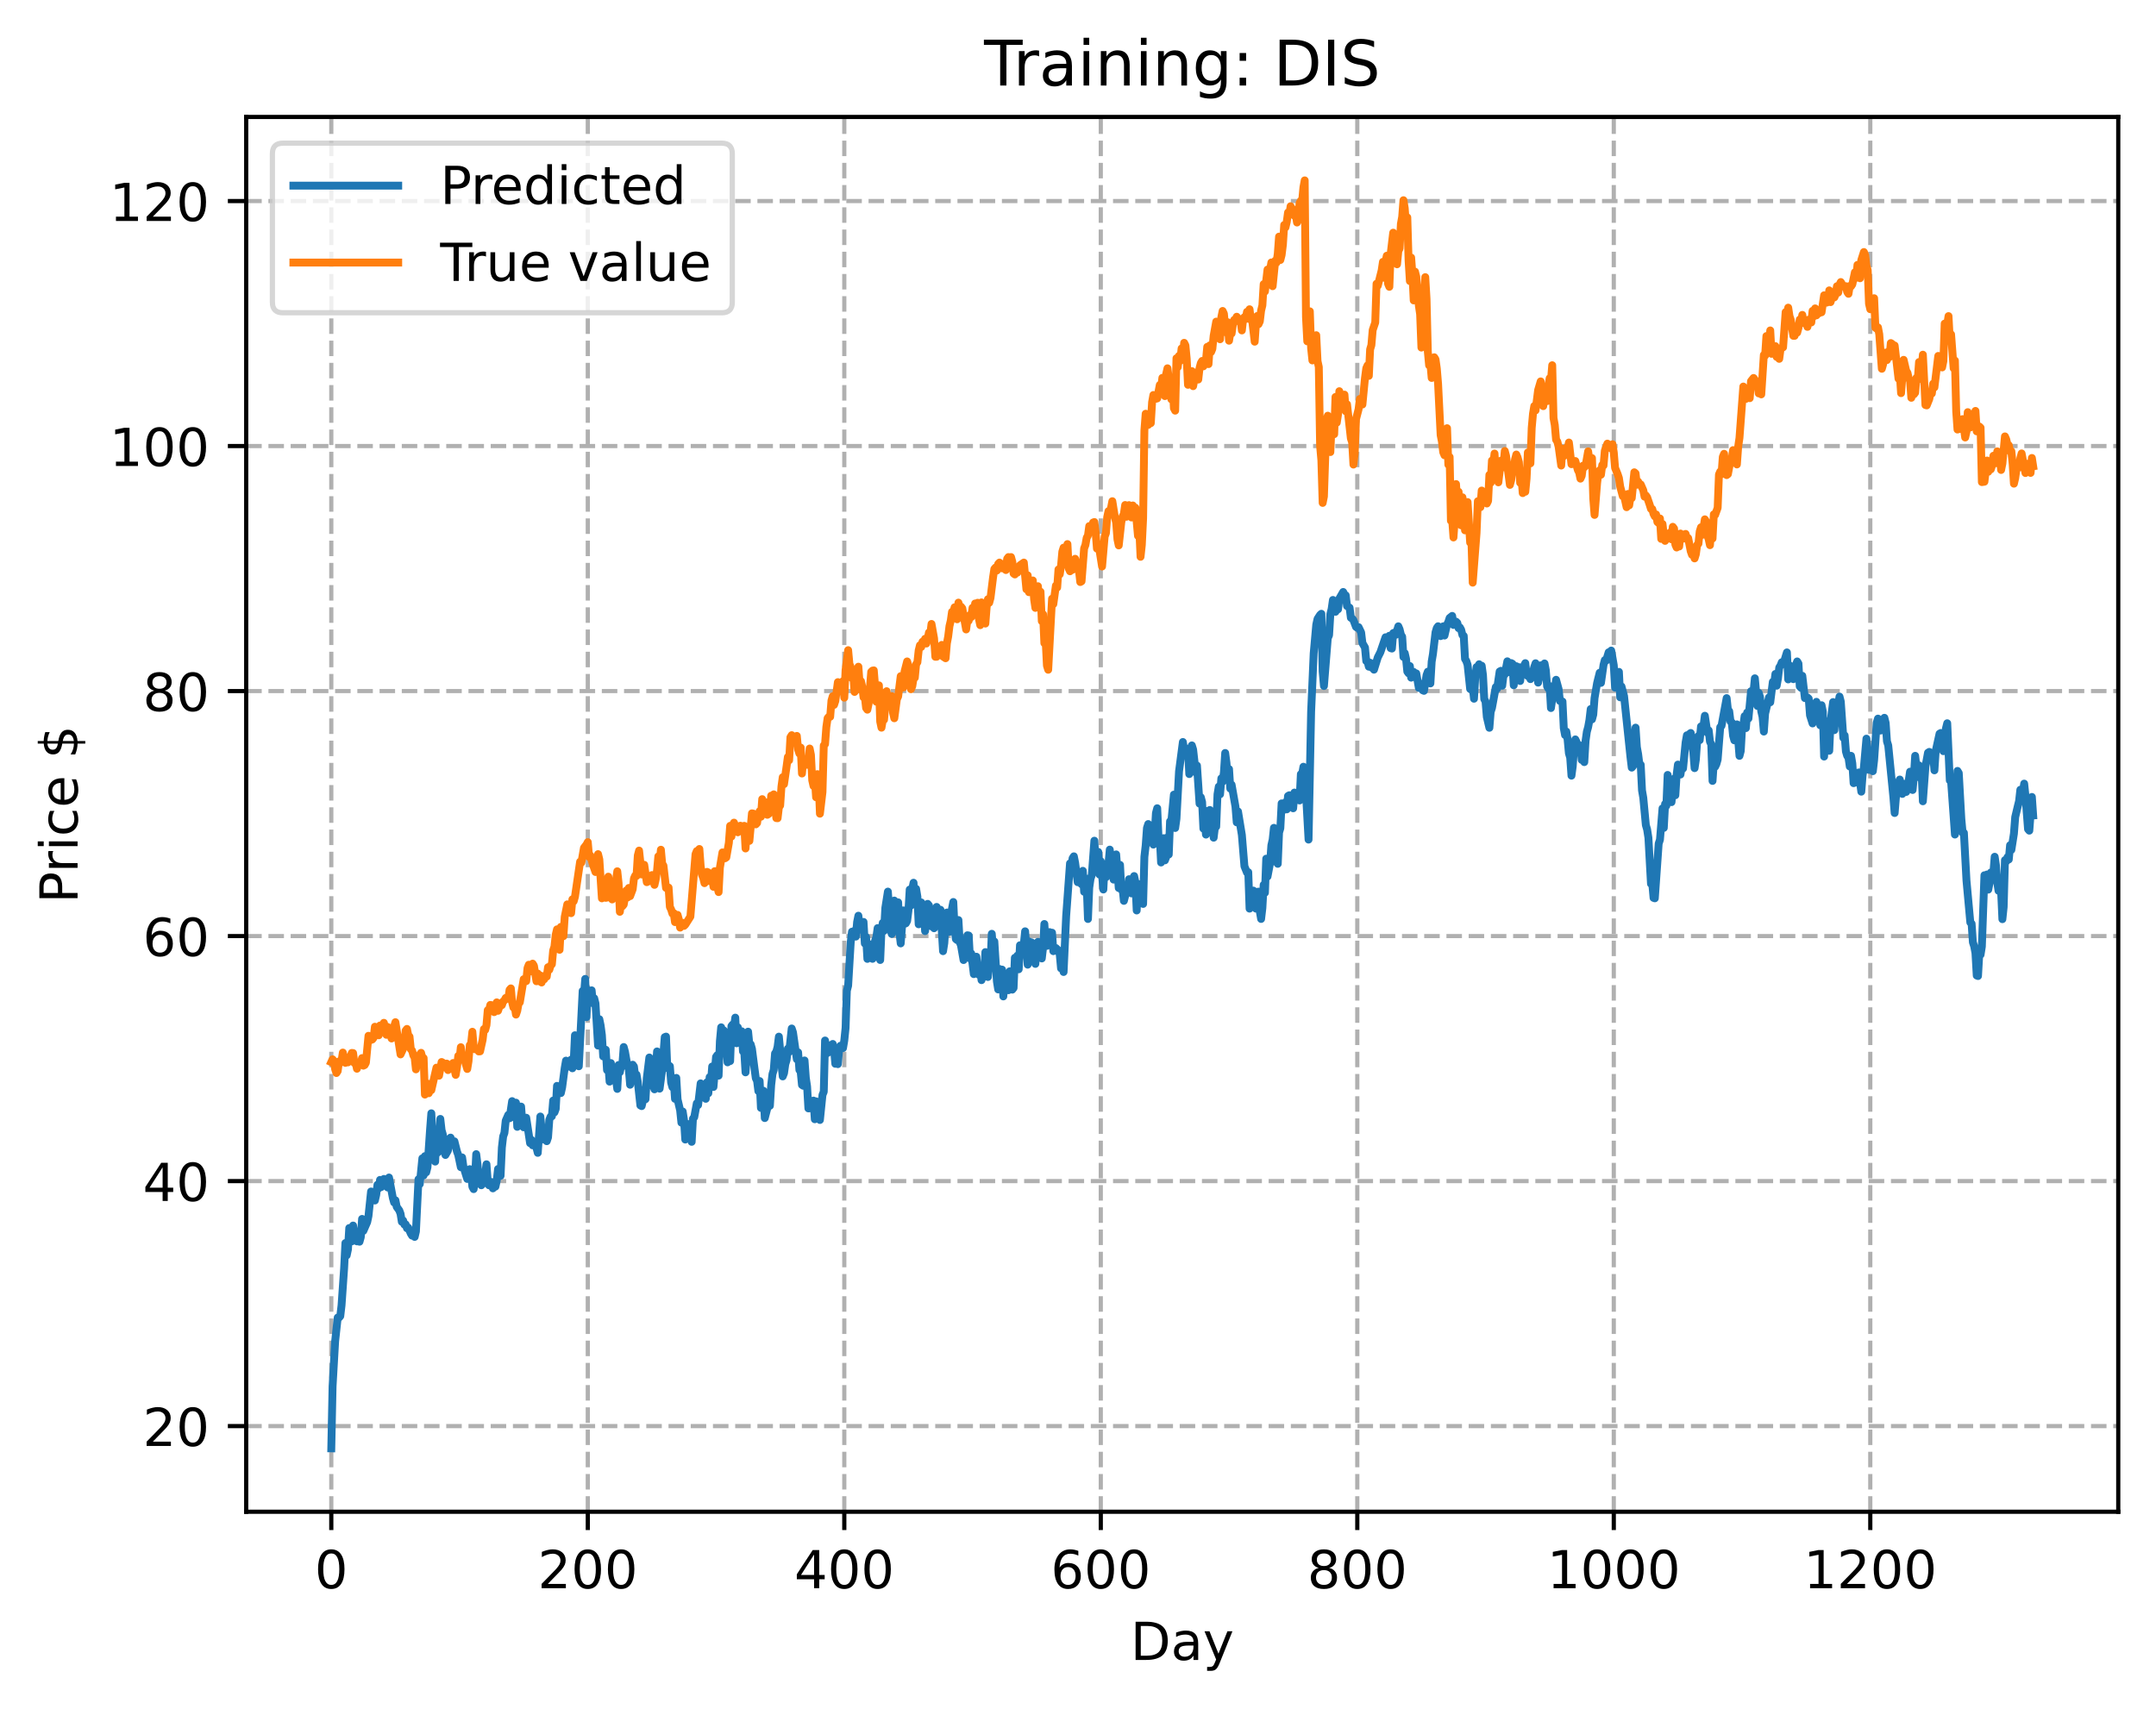<?xml version="1.0" encoding="utf-8" standalone="no"?>
<!DOCTYPE svg PUBLIC "-//W3C//DTD SVG 1.1//EN"
  "http://www.w3.org/Graphics/SVG/1.1/DTD/svg11.dtd">
<!-- Created with matplotlib (https://matplotlib.org/) -->
<svg height="325.986pt" version="1.1" viewBox="0 0 411.286 325.986" width="411.286pt" xmlns="http://www.w3.org/2000/svg" xmlns:xlink="http://www.w3.org/1999/xlink">
 <defs>
  <style type="text/css">
*{stroke-linecap:butt;stroke-linejoin:round;}
  </style>
 </defs>
 <g id="figure_1">
  <g id="patch_1">
   <path d="M 0 325.986 
L 411.286 325.986 
L 411.286 0 
L 0 0 
z
" style="fill:#ffffff;"/>
  </g>
  <g id="axes_1">
   <g id="patch_2">
    <path d="M 46.966 288.43 
L 404.086 288.43 
L 404.086 22.318 
L 46.966 22.318 
z
" style="fill:#ffffff;"/>
   </g>
   <g id="matplotlib.axis_1">
    <g id="xtick_1">
     <g id="line2d_1">
      <path clip-path="url(#pa975ad38ae)" d="M 63.198 288.43 
L 63.198 22.318 
" style="fill:none;stroke:#b0b0b0;stroke-dasharray:2.96,1.28;stroke-dashoffset:0;stroke-width:0.8;"/>
     </g>
     <g id="line2d_2">
      <defs>
       <path d="M 0 0 
L 0 3.5 
" id="mb346b0c226" style="stroke:#000000;stroke-width:0.8;"/>
      </defs>
      <g>
       <use style="stroke:#000000;stroke-width:0.8;" x="63.198" xlink:href="#mb346b0c226" y="288.43"/>
      </g>
     </g>
     <g id="text_1">
      <!-- 0 -->
      <defs>
       <path d="M 31.781 66.406 
Q 24.172 66.406 20.328 58.906 
Q 16.5 51.422 16.5 36.375 
Q 16.5 21.391 20.328 13.891 
Q 24.172 6.391 31.781 6.391 
Q 39.453 6.391 43.281 13.891 
Q 47.125 21.391 47.125 36.375 
Q 47.125 51.422 43.281 58.906 
Q 39.453 66.406 31.781 66.406 
z
M 31.781 74.219 
Q 44.047 74.219 50.516 64.516 
Q 56.984 54.828 56.984 36.375 
Q 56.984 17.969 50.516 8.266 
Q 44.047 -1.422 31.781 -1.422 
Q 19.531 -1.422 13.062 8.266 
Q 6.594 17.969 6.594 36.375 
Q 6.594 54.828 13.062 64.516 
Q 19.531 74.219 31.781 74.219 
z
" id="DejaVuSans-48"/>
      </defs>
      <g transform="translate(60.017 303.029)scale(0.1 -0.1)">
       <use xlink:href="#DejaVuSans-48"/>
      </g>
     </g>
    </g>
    <g id="xtick_2">
     <g id="line2d_3">
      <path clip-path="url(#pa975ad38ae)" d="M 112.129 288.43 
L 112.129 22.318 
" style="fill:none;stroke:#b0b0b0;stroke-dasharray:2.96,1.28;stroke-dashoffset:0;stroke-width:0.8;"/>
     </g>
     <g id="line2d_4">
      <g>
       <use style="stroke:#000000;stroke-width:0.8;" x="112.129" xlink:href="#mb346b0c226" y="288.43"/>
      </g>
     </g>
     <g id="text_2">
      <!-- 200 -->
      <defs>
       <path d="M 19.188 8.297 
L 53.609 8.297 
L 53.609 0 
L 7.328 0 
L 7.328 8.297 
Q 12.938 14.109 22.625 23.891 
Q 32.328 33.688 34.812 36.531 
Q 39.547 41.844 41.422 45.531 
Q 43.312 49.219 43.312 52.781 
Q 43.312 58.594 39.234 62.25 
Q 35.156 65.922 28.609 65.922 
Q 23.969 65.922 18.812 64.312 
Q 13.672 62.703 7.812 59.422 
L 7.812 69.391 
Q 13.766 71.781 18.938 73 
Q 24.125 74.219 28.422 74.219 
Q 39.75 74.219 46.484 68.547 
Q 53.219 62.891 53.219 53.422 
Q 53.219 48.922 51.531 44.891 
Q 49.859 40.875 45.406 35.406 
Q 44.188 33.984 37.641 27.219 
Q 31.109 20.453 19.188 8.297 
z
" id="DejaVuSans-50"/>
      </defs>
      <g transform="translate(102.585 303.029)scale(0.1 -0.1)">
       <use xlink:href="#DejaVuSans-50"/>
       <use x="63.623" xlink:href="#DejaVuSans-48"/>
       <use x="127.246" xlink:href="#DejaVuSans-48"/>
      </g>
     </g>
    </g>
    <g id="xtick_3">
     <g id="line2d_5">
      <path clip-path="url(#pa975ad38ae)" d="M 161.06 288.43 
L 161.06 22.318 
" style="fill:none;stroke:#b0b0b0;stroke-dasharray:2.96,1.28;stroke-dashoffset:0;stroke-width:0.8;"/>
     </g>
     <g id="line2d_6">
      <g>
       <use style="stroke:#000000;stroke-width:0.8;" x="161.06" xlink:href="#mb346b0c226" y="288.43"/>
      </g>
     </g>
     <g id="text_3">
      <!-- 400 -->
      <defs>
       <path d="M 37.797 64.312 
L 12.891 25.391 
L 37.797 25.391 
z
M 35.203 72.906 
L 47.609 72.906 
L 47.609 25.391 
L 58.016 25.391 
L 58.016 17.188 
L 47.609 17.188 
L 47.609 0 
L 37.797 0 
L 37.797 17.188 
L 4.891 17.188 
L 4.891 26.703 
z
" id="DejaVuSans-52"/>
      </defs>
      <g transform="translate(151.516 303.029)scale(0.1 -0.1)">
       <use xlink:href="#DejaVuSans-52"/>
       <use x="63.623" xlink:href="#DejaVuSans-48"/>
       <use x="127.246" xlink:href="#DejaVuSans-48"/>
      </g>
     </g>
    </g>
    <g id="xtick_4">
     <g id="line2d_7">
      <path clip-path="url(#pa975ad38ae)" d="M 209.99 288.43 
L 209.99 22.318 
" style="fill:none;stroke:#b0b0b0;stroke-dasharray:2.96,1.28;stroke-dashoffset:0;stroke-width:0.8;"/>
     </g>
     <g id="line2d_8">
      <g>
       <use style="stroke:#000000;stroke-width:0.8;" x="209.99" xlink:href="#mb346b0c226" y="288.43"/>
      </g>
     </g>
     <g id="text_4">
      <!-- 600 -->
      <defs>
       <path d="M 33.016 40.375 
Q 26.375 40.375 22.484 35.828 
Q 18.609 31.297 18.609 23.391 
Q 18.609 15.531 22.484 10.953 
Q 26.375 6.391 33.016 6.391 
Q 39.656 6.391 43.531 10.953 
Q 47.406 15.531 47.406 23.391 
Q 47.406 31.297 43.531 35.828 
Q 39.656 40.375 33.016 40.375 
z
M 52.594 71.297 
L 52.594 62.312 
Q 48.875 64.062 45.094 64.984 
Q 41.312 65.922 37.594 65.922 
Q 27.828 65.922 22.672 59.328 
Q 17.531 52.734 16.797 39.406 
Q 19.672 43.656 24.016 45.922 
Q 28.375 48.188 33.594 48.188 
Q 44.578 48.188 50.953 41.516 
Q 57.328 34.859 57.328 23.391 
Q 57.328 12.156 50.688 5.359 
Q 44.047 -1.422 33.016 -1.422 
Q 20.359 -1.422 13.672 8.266 
Q 6.984 17.969 6.984 36.375 
Q 6.984 53.656 15.188 63.938 
Q 23.391 74.219 37.203 74.219 
Q 40.922 74.219 44.703 73.484 
Q 48.484 72.75 52.594 71.297 
z
" id="DejaVuSans-54"/>
      </defs>
      <g transform="translate(200.446 303.029)scale(0.1 -0.1)">
       <use xlink:href="#DejaVuSans-54"/>
       <use x="63.623" xlink:href="#DejaVuSans-48"/>
       <use x="127.246" xlink:href="#DejaVuSans-48"/>
      </g>
     </g>
    </g>
    <g id="xtick_5">
     <g id="line2d_9">
      <path clip-path="url(#pa975ad38ae)" d="M 258.921 288.43 
L 258.921 22.318 
" style="fill:none;stroke:#b0b0b0;stroke-dasharray:2.96,1.28;stroke-dashoffset:0;stroke-width:0.8;"/>
     </g>
     <g id="line2d_10">
      <g>
       <use style="stroke:#000000;stroke-width:0.8;" x="258.921" xlink:href="#mb346b0c226" y="288.43"/>
      </g>
     </g>
     <g id="text_5">
      <!-- 800 -->
      <defs>
       <path d="M 31.781 34.625 
Q 24.75 34.625 20.719 30.859 
Q 16.703 27.094 16.703 20.516 
Q 16.703 13.922 20.719 10.156 
Q 24.75 6.391 31.781 6.391 
Q 38.812 6.391 42.859 10.172 
Q 46.922 13.969 46.922 20.516 
Q 46.922 27.094 42.891 30.859 
Q 38.875 34.625 31.781 34.625 
z
M 21.922 38.812 
Q 15.578 40.375 12.031 44.719 
Q 8.5 49.078 8.5 55.328 
Q 8.5 64.062 14.719 69.141 
Q 20.953 74.219 31.781 74.219 
Q 42.672 74.219 48.875 69.141 
Q 55.078 64.062 55.078 55.328 
Q 55.078 49.078 51.531 44.719 
Q 48 40.375 41.703 38.812 
Q 48.828 37.156 52.797 32.312 
Q 56.781 27.484 56.781 20.516 
Q 56.781 9.906 50.312 4.234 
Q 43.844 -1.422 31.781 -1.422 
Q 19.734 -1.422 13.25 4.234 
Q 6.781 9.906 6.781 20.516 
Q 6.781 27.484 10.781 32.312 
Q 14.797 37.156 21.922 38.812 
z
M 18.312 54.391 
Q 18.312 48.734 21.844 45.562 
Q 25.391 42.391 31.781 42.391 
Q 38.141 42.391 41.719 45.562 
Q 45.312 48.734 45.312 54.391 
Q 45.312 60.062 41.719 63.234 
Q 38.141 66.406 31.781 66.406 
Q 25.391 66.406 21.844 63.234 
Q 18.312 60.062 18.312 54.391 
z
" id="DejaVuSans-56"/>
      </defs>
      <g transform="translate(249.377 303.029)scale(0.1 -0.1)">
       <use xlink:href="#DejaVuSans-56"/>
       <use x="63.623" xlink:href="#DejaVuSans-48"/>
       <use x="127.246" xlink:href="#DejaVuSans-48"/>
      </g>
     </g>
    </g>
    <g id="xtick_6">
     <g id="line2d_11">
      <path clip-path="url(#pa975ad38ae)" d="M 307.851 288.43 
L 307.851 22.318 
" style="fill:none;stroke:#b0b0b0;stroke-dasharray:2.96,1.28;stroke-dashoffset:0;stroke-width:0.8;"/>
     </g>
     <g id="line2d_12">
      <g>
       <use style="stroke:#000000;stroke-width:0.8;" x="307.851" xlink:href="#mb346b0c226" y="288.43"/>
      </g>
     </g>
     <g id="text_6">
      <!-- 1000 -->
      <defs>
       <path d="M 12.406 8.297 
L 28.516 8.297 
L 28.516 63.922 
L 10.984 60.406 
L 10.984 69.391 
L 28.422 72.906 
L 38.281 72.906 
L 38.281 8.297 
L 54.391 8.297 
L 54.391 0 
L 12.406 0 
z
" id="DejaVuSans-49"/>
      </defs>
      <g transform="translate(295.126 303.029)scale(0.1 -0.1)">
       <use xlink:href="#DejaVuSans-49"/>
       <use x="63.623" xlink:href="#DejaVuSans-48"/>
       <use x="127.246" xlink:href="#DejaVuSans-48"/>
       <use x="190.869" xlink:href="#DejaVuSans-48"/>
      </g>
     </g>
    </g>
    <g id="xtick_7">
     <g id="line2d_13">
      <path clip-path="url(#pa975ad38ae)" d="M 356.782 288.43 
L 356.782 22.318 
" style="fill:none;stroke:#b0b0b0;stroke-dasharray:2.96,1.28;stroke-dashoffset:0;stroke-width:0.8;"/>
     </g>
     <g id="line2d_14">
      <g>
       <use style="stroke:#000000;stroke-width:0.8;" x="356.782" xlink:href="#mb346b0c226" y="288.43"/>
      </g>
     </g>
     <g id="text_7">
      <!-- 1200 -->
      <g transform="translate(344.057 303.029)scale(0.1 -0.1)">
       <use xlink:href="#DejaVuSans-49"/>
       <use x="63.623" xlink:href="#DejaVuSans-50"/>
       <use x="127.246" xlink:href="#DejaVuSans-48"/>
       <use x="190.869" xlink:href="#DejaVuSans-48"/>
      </g>
     </g>
    </g>
    <g id="text_8">
     <!-- Day -->
     <defs>
      <path d="M 19.672 64.797 
L 19.672 8.109 
L 31.594 8.109 
Q 46.688 8.109 53.688 14.938 
Q 60.688 21.781 60.688 36.531 
Q 60.688 51.172 53.688 57.984 
Q 46.688 64.797 31.594 64.797 
z
M 9.812 72.906 
L 30.078 72.906 
Q 51.266 72.906 61.172 64.094 
Q 71.094 55.281 71.094 36.531 
Q 71.094 17.672 61.125 8.828 
Q 51.172 0 30.078 0 
L 9.812 0 
z
" id="DejaVuSans-68"/>
      <path d="M 34.281 27.484 
Q 23.391 27.484 19.188 25 
Q 14.984 22.516 14.984 16.5 
Q 14.984 11.719 18.141 8.906 
Q 21.297 6.109 26.703 6.109 
Q 34.188 6.109 38.703 11.406 
Q 43.219 16.703 43.219 25.484 
L 43.219 27.484 
z
M 52.203 31.203 
L 52.203 0 
L 43.219 0 
L 43.219 8.297 
Q 40.141 3.328 35.547 0.953 
Q 30.953 -1.422 24.312 -1.422 
Q 15.922 -1.422 10.953 3.297 
Q 6 8.016 6 15.922 
Q 6 25.141 12.172 29.828 
Q 18.359 34.516 30.609 34.516 
L 43.219 34.516 
L 43.219 35.406 
Q 43.219 41.609 39.141 45 
Q 35.062 48.391 27.688 48.391 
Q 23 48.391 18.547 47.266 
Q 14.109 46.141 10.016 43.891 
L 10.016 52.203 
Q 14.938 54.109 19.578 55.047 
Q 24.219 56 28.609 56 
Q 40.484 56 46.344 49.844 
Q 52.203 43.703 52.203 31.203 
z
" id="DejaVuSans-97"/>
      <path d="M 32.172 -5.078 
Q 28.375 -14.844 24.75 -17.812 
Q 21.141 -20.797 15.094 -20.797 
L 7.906 -20.797 
L 7.906 -13.281 
L 13.188 -13.281 
Q 16.891 -13.281 18.938 -11.516 
Q 21 -9.766 23.484 -3.219 
L 25.094 0.875 
L 2.984 54.688 
L 12.5 54.688 
L 29.594 11.922 
L 46.688 54.688 
L 56.203 54.688 
z
" id="DejaVuSans-121"/>
     </defs>
     <g transform="translate(215.652 316.707)scale(0.1 -0.1)">
      <use xlink:href="#DejaVuSans-68"/>
      <use x="77.002" xlink:href="#DejaVuSans-97"/>
      <use x="138.281" xlink:href="#DejaVuSans-121"/>
     </g>
    </g>
   </g>
   <g id="matplotlib.axis_2">
    <g id="ytick_1">
     <g id="line2d_15">
      <path clip-path="url(#pa975ad38ae)" d="M 46.966 272.086 
L 404.086 272.086 
" style="fill:none;stroke:#b0b0b0;stroke-dasharray:2.96,1.28;stroke-dashoffset:0;stroke-width:0.8;"/>
     </g>
     <g id="line2d_16">
      <defs>
       <path d="M 0 0 
L -3.5 0 
" id="mfbac92cf4e" style="stroke:#000000;stroke-width:0.8;"/>
      </defs>
      <g>
       <use style="stroke:#000000;stroke-width:0.8;" x="46.966" xlink:href="#mfbac92cf4e" y="272.086"/>
      </g>
     </g>
     <g id="text_9">
      <!-- 20 -->
      <g transform="translate(27.241 275.885)scale(0.1 -0.1)">
       <use xlink:href="#DejaVuSans-50"/>
       <use x="63.623" xlink:href="#DejaVuSans-48"/>
      </g>
     </g>
    </g>
    <g id="ytick_2">
     <g id="line2d_17">
      <path clip-path="url(#pa975ad38ae)" d="M 46.966 225.342 
L 404.086 225.342 
" style="fill:none;stroke:#b0b0b0;stroke-dasharray:2.96,1.28;stroke-dashoffset:0;stroke-width:0.8;"/>
     </g>
     <g id="line2d_18">
      <g>
       <use style="stroke:#000000;stroke-width:0.8;" x="46.966" xlink:href="#mfbac92cf4e" y="225.342"/>
      </g>
     </g>
     <g id="text_10">
      <!-- 40 -->
      <g transform="translate(27.241 229.141)scale(0.1 -0.1)">
       <use xlink:href="#DejaVuSans-52"/>
       <use x="63.623" xlink:href="#DejaVuSans-48"/>
      </g>
     </g>
    </g>
    <g id="ytick_3">
     <g id="line2d_19">
      <path clip-path="url(#pa975ad38ae)" d="M 46.966 178.597 
L 404.086 178.597 
" style="fill:none;stroke:#b0b0b0;stroke-dasharray:2.96,1.28;stroke-dashoffset:0;stroke-width:0.8;"/>
     </g>
     <g id="line2d_20">
      <g>
       <use style="stroke:#000000;stroke-width:0.8;" x="46.966" xlink:href="#mfbac92cf4e" y="178.597"/>
      </g>
     </g>
     <g id="text_11">
      <!-- 60 -->
      <g transform="translate(27.241 182.397)scale(0.1 -0.1)">
       <use xlink:href="#DejaVuSans-54"/>
       <use x="63.623" xlink:href="#DejaVuSans-48"/>
      </g>
     </g>
    </g>
    <g id="ytick_4">
     <g id="line2d_21">
      <path clip-path="url(#pa975ad38ae)" d="M 46.966 131.853 
L 404.086 131.853 
" style="fill:none;stroke:#b0b0b0;stroke-dasharray:2.96,1.28;stroke-dashoffset:0;stroke-width:0.8;"/>
     </g>
     <g id="line2d_22">
      <g>
       <use style="stroke:#000000;stroke-width:0.8;" x="46.966" xlink:href="#mfbac92cf4e" y="131.853"/>
      </g>
     </g>
     <g id="text_12">
      <!-- 80 -->
      <g transform="translate(27.241 135.652)scale(0.1 -0.1)">
       <use xlink:href="#DejaVuSans-56"/>
       <use x="63.623" xlink:href="#DejaVuSans-48"/>
      </g>
     </g>
    </g>
    <g id="ytick_5">
     <g id="line2d_23">
      <path clip-path="url(#pa975ad38ae)" d="M 46.966 85.108 
L 404.086 85.108 
" style="fill:none;stroke:#b0b0b0;stroke-dasharray:2.96,1.28;stroke-dashoffset:0;stroke-width:0.8;"/>
     </g>
     <g id="line2d_24">
      <g>
       <use style="stroke:#000000;stroke-width:0.8;" x="46.966" xlink:href="#mfbac92cf4e" y="85.108"/>
      </g>
     </g>
     <g id="text_13">
      <!-- 100 -->
      <g transform="translate(20.878 88.908)scale(0.1 -0.1)">
       <use xlink:href="#DejaVuSans-49"/>
       <use x="63.623" xlink:href="#DejaVuSans-48"/>
       <use x="127.246" xlink:href="#DejaVuSans-48"/>
      </g>
     </g>
    </g>
    <g id="ytick_6">
     <g id="line2d_25">
      <path clip-path="url(#pa975ad38ae)" d="M 46.966 38.364 
L 404.086 38.364 
" style="fill:none;stroke:#b0b0b0;stroke-dasharray:2.96,1.28;stroke-dashoffset:0;stroke-width:0.8;"/>
     </g>
     <g id="line2d_26">
      <g>
       <use style="stroke:#000000;stroke-width:0.8;" x="46.966" xlink:href="#mfbac92cf4e" y="38.364"/>
      </g>
     </g>
     <g id="text_14">
      <!-- 120 -->
      <g transform="translate(20.878 42.163)scale(0.1 -0.1)">
       <use xlink:href="#DejaVuSans-49"/>
       <use x="63.623" xlink:href="#DejaVuSans-50"/>
       <use x="127.246" xlink:href="#DejaVuSans-48"/>
      </g>
     </g>
    </g>
    <g id="text_15">
     <!-- Price $ -->
     <defs>
      <path d="M 19.672 64.797 
L 19.672 37.406 
L 32.078 37.406 
Q 38.969 37.406 42.719 40.969 
Q 46.484 44.531 46.484 51.125 
Q 46.484 57.672 42.719 61.234 
Q 38.969 64.797 32.078 64.797 
z
M 9.812 72.906 
L 32.078 72.906 
Q 44.344 72.906 50.609 67.359 
Q 56.891 61.812 56.891 51.125 
Q 56.891 40.328 50.609 34.812 
Q 44.344 29.297 32.078 29.297 
L 19.672 29.297 
L 19.672 0 
L 9.812 0 
z
" id="DejaVuSans-80"/>
      <path d="M 41.109 46.297 
Q 39.594 47.172 37.812 47.578 
Q 36.031 48 33.891 48 
Q 26.266 48 22.188 43.047 
Q 18.109 38.094 18.109 28.812 
L 18.109 0 
L 9.078 0 
L 9.078 54.688 
L 18.109 54.688 
L 18.109 46.188 
Q 20.953 51.172 25.484 53.578 
Q 30.031 56 36.531 56 
Q 37.453 56 38.578 55.875 
Q 39.703 55.766 41.062 55.516 
z
" id="DejaVuSans-114"/>
      <path d="M 9.422 54.688 
L 18.406 54.688 
L 18.406 0 
L 9.422 0 
z
M 9.422 75.984 
L 18.406 75.984 
L 18.406 64.594 
L 9.422 64.594 
z
" id="DejaVuSans-105"/>
      <path d="M 48.781 52.594 
L 48.781 44.188 
Q 44.969 46.297 41.141 47.344 
Q 37.312 48.391 33.406 48.391 
Q 24.656 48.391 19.812 42.844 
Q 14.984 37.312 14.984 27.297 
Q 14.984 17.281 19.812 11.734 
Q 24.656 6.203 33.406 6.203 
Q 37.312 6.203 41.141 7.25 
Q 44.969 8.297 48.781 10.406 
L 48.781 2.094 
Q 45.016 0.344 40.984 -0.531 
Q 36.969 -1.422 32.422 -1.422 
Q 20.062 -1.422 12.781 6.344 
Q 5.516 14.109 5.516 27.297 
Q 5.516 40.672 12.859 48.328 
Q 20.219 56 33.016 56 
Q 37.156 56 41.109 55.141 
Q 45.062 54.297 48.781 52.594 
z
" id="DejaVuSans-99"/>
      <path d="M 56.203 29.594 
L 56.203 25.203 
L 14.891 25.203 
Q 15.484 15.922 20.484 11.062 
Q 25.484 6.203 34.422 6.203 
Q 39.594 6.203 44.453 7.469 
Q 49.312 8.734 54.109 11.281 
L 54.109 2.781 
Q 49.266 0.734 44.188 -0.344 
Q 39.109 -1.422 33.891 -1.422 
Q 20.797 -1.422 13.156 6.188 
Q 5.516 13.812 5.516 26.812 
Q 5.516 40.234 12.766 48.109 
Q 20.016 56 32.328 56 
Q 43.359 56 49.781 48.891 
Q 56.203 41.797 56.203 29.594 
z
M 47.219 32.234 
Q 47.125 39.594 43.094 43.984 
Q 39.062 48.391 32.422 48.391 
Q 24.906 48.391 20.391 44.141 
Q 15.875 39.891 15.188 32.172 
z
" id="DejaVuSans-101"/>
      <path id="DejaVuSans-32"/>
      <path d="M 33.797 -14.703 
L 28.906 -14.703 
L 28.859 0 
Q 23.734 0.094 18.609 1.188 
Q 13.484 2.297 8.297 4.5 
L 8.297 13.281 
Q 13.281 10.156 18.375 8.562 
Q 23.484 6.984 28.906 6.938 
L 28.906 29.203 
Q 18.109 30.953 13.203 35.156 
Q 8.297 39.359 8.297 46.688 
Q 8.297 54.641 13.625 59.219 
Q 18.953 63.812 28.906 64.5 
L 28.906 75.984 
L 33.797 75.984 
L 33.797 64.656 
Q 38.328 64.453 42.578 63.688 
Q 46.828 62.938 50.875 61.625 
L 50.875 53.078 
Q 46.828 55.125 42.547 56.25 
Q 38.281 57.375 33.797 57.562 
L 33.797 36.719 
Q 44.875 35.016 50.094 30.609 
Q 55.328 26.219 55.328 18.609 
Q 55.328 10.359 49.781 5.594 
Q 44.234 0.828 33.797 0.094 
z
M 28.906 37.594 
L 28.906 57.625 
Q 23.25 56.984 20.266 54.391 
Q 17.281 51.812 17.281 47.516 
Q 17.281 43.312 20.031 40.969 
Q 22.797 38.625 28.906 37.594 
z
M 33.797 28.219 
L 33.797 7.078 
Q 39.984 7.906 43.141 10.594 
Q 46.297 13.281 46.297 17.672 
Q 46.297 21.969 43.281 24.5 
Q 40.281 27.047 33.797 28.219 
z
" id="DejaVuSans-36"/>
     </defs>
     <g transform="translate(14.798 172.342)rotate(-90)scale(0.1 -0.1)">
      <use xlink:href="#DejaVuSans-80"/>
      <use x="58.553" xlink:href="#DejaVuSans-114"/>
      <use x="99.666" xlink:href="#DejaVuSans-105"/>
      <use x="127.449" xlink:href="#DejaVuSans-99"/>
      <use x="182.43" xlink:href="#DejaVuSans-101"/>
      <use x="243.953" xlink:href="#DejaVuSans-32"/>
      <use x="275.74" xlink:href="#DejaVuSans-36"/>
     </g>
    </g>
   </g>
   <g id="line2d_27">
    <path clip-path="url(#pa975ad38ae)" d="M 63.198 276.334 
L 63.443 264.535 
L 63.932 255.916 
L 64.422 251.383 
L 64.666 251.407 
L 64.911 251.114 
L 65.156 249.027 
L 65.645 241.99 
L 65.89 237.162 
L 66.134 239.519 
L 66.379 238.376 
L 66.623 234.3 
L 66.868 236.152 
L 67.113 236.842 
L 67.357 233.826 
L 67.602 235.416 
L 68.091 236.843 
L 68.336 235.741 
L 68.581 236.912 
L 68.825 236.038 
L 69.07 232.562 
L 69.315 234.846 
L 70.049 233.161 
L 70.293 231.995 
L 70.783 227.332 
L 71.027 228.827 
L 71.272 228.624 
L 71.517 229.05 
L 71.761 228.005 
L 72.006 226.042 
L 72.251 226.729 
L 72.495 225.118 
L 72.74 226.476 
L 72.984 225.192 
L 73.229 224.936 
L 73.474 226.119 
L 73.718 225.558 
L 73.963 226.567 
L 74.208 224.663 
L 74.942 228.566 
L 75.186 229.434 
L 75.431 229.004 
L 75.676 230.252 
L 76.165 230.932 
L 76.41 231.585 
L 76.654 233.111 
L 76.899 232.865 
L 77.144 233.647 
L 77.388 233.603 
L 77.633 234.344 
L 77.878 234.228 
L 78.367 235.364 
L 78.611 235.753 
L 78.856 235.454 
L 79.101 235.996 
L 79.345 234.949 
L 79.835 224.989 
L 80.079 225.916 
L 80.569 221.002 
L 80.813 224.268 
L 81.058 220.581 
L 81.303 223.679 
L 81.547 222.703 
L 82.037 215.561 
L 82.281 212.408 
L 82.526 217.343 
L 83.015 221.628 
L 83.26 215.52 
L 83.505 219.903 
L 83.749 217.296 
L 83.994 213.48 
L 84.239 215.628 
L 84.483 216.475 
L 84.728 219.592 
L 84.972 220.363 
L 85.462 219.498 
L 85.706 217.29 
L 85.951 217.046 
L 86.196 218.134 
L 86.685 217.755 
L 87.174 219.695 
L 87.419 220.366 
L 87.908 222.697 
L 88.153 220.826 
L 88.398 222.558 
L 89.132 224.937 
L 89.376 224.822 
L 89.621 223.068 
L 89.866 223.74 
L 90.11 226.425 
L 90.355 226.877 
L 90.599 225.231 
L 90.844 220.201 
L 91.089 222.141 
L 91.333 225.005 
L 91.823 226.143 
L 92.067 225.809 
L 92.312 225.762 
L 92.801 222.134 
L 93.046 225.475 
L 93.291 226.15 
L 93.535 225.672 
L 93.78 225.527 
L 94.025 226.735 
L 94.269 226.489 
L 94.514 226.4 
L 94.759 225.287 
L 95.003 223.038 
L 95.248 223.094 
L 95.493 224.34 
L 95.737 218.957 
L 95.982 216.833 
L 96.227 216.149 
L 96.471 213.823 
L 96.96 212.709 
L 97.205 213.361 
L 97.694 210.089 
L 97.939 213.04 
L 98.184 213.227 
L 98.428 210.383 
L 98.673 214.994 
L 99.162 211.139 
L 99.407 211.129 
L 99.652 214.296 
L 99.896 215.09 
L 100.141 213.791 
L 100.386 213.259 
L 101.12 218.11 
L 101.364 217.469 
L 101.609 218.523 
L 101.854 218.17 
L 102.098 218.034 
L 102.587 219.961 
L 103.077 213.022 
L 103.321 215.563 
L 103.811 217.436 
L 104.055 216.826 
L 104.3 217.734 
L 104.545 217.008 
L 104.789 213.643 
L 105.034 213.042 
L 105.279 212.988 
L 105.523 209.98 
L 105.768 212.239 
L 106.013 211.584 
L 106.257 207.176 
L 106.747 207.589 
L 106.991 208.556 
L 107.236 207.469 
L 107.725 203.774 
L 107.97 202.362 
L 108.215 202.938 
L 108.459 202.855 
L 108.704 203.538 
L 108.948 202.179 
L 109.193 203.825 
L 109.438 202.585 
L 109.682 197.516 
L 109.927 198.033 
L 110.172 202.527 
L 110.416 203.442 
L 111.15 189.056 
L 111.395 189.898 
L 111.64 186.769 
L 111.884 194.071 
L 112.129 189.112 
L 112.374 188.963 
L 112.618 189.983 
L 112.863 188.948 
L 113.108 191.411 
L 113.352 190.461 
L 113.597 191.451 
L 114.086 199.494 
L 114.331 194.455 
L 114.575 195.639 
L 114.82 197.484 
L 115.065 201.554 
L 115.309 201.475 
L 115.554 200.283 
L 115.799 204.173 
L 116.043 203.161 
L 116.288 206.372 
L 116.533 202.826 
L 116.777 205.916 
L 117.022 204.168 
L 117.511 205.994 
L 117.756 207.76 
L 118.001 203.195 
L 118.245 204.565 
L 118.49 203.321 
L 118.735 202.989 
L 118.979 199.768 
L 119.224 200.663 
L 119.713 203.462 
L 119.958 204.023 
L 120.203 206.966 
L 120.447 204.37 
L 120.692 203.14 
L 120.936 203.49 
L 121.181 205.464 
L 121.426 205.031 
L 121.67 206.441 
L 122.16 210.91 
L 122.404 211.04 
L 122.649 209.98 
L 122.894 207.925 
L 123.138 209.728 
L 123.383 205.707 
L 123.872 201.762 
L 124.362 207.108 
L 124.606 207.156 
L 124.851 207.841 
L 125.34 200.605 
L 125.585 207.076 
L 125.83 207.712 
L 126.319 204.066 
L 126.808 197.881 
L 127.053 197.776 
L 127.297 203.787 
L 127.542 203.252 
L 127.787 203.423 
L 128.031 206.546 
L 128.276 207.432 
L 128.521 206.171 
L 128.765 209.659 
L 129.01 205.658 
L 129.255 209.741 
L 129.744 211.844 
L 129.989 214.199 
L 130.233 212.064 
L 130.478 213.638 
L 130.723 217.419 
L 130.967 217.028 
L 131.212 214.463 
L 131.457 217.267 
L 131.701 216.54 
L 131.946 217.855 
L 132.191 213.432 
L 132.435 213.154 
L 132.924 210.5 
L 133.169 210.841 
L 133.658 206.699 
L 134.148 209.375 
L 134.392 206.957 
L 134.637 209.648 
L 134.882 206.481 
L 135.126 208.593 
L 135.371 205.502 
L 135.616 206.606 
L 135.86 203.476 
L 136.105 207.387 
L 136.594 201.648 
L 136.839 201.305 
L 137.084 205.23 
L 137.328 198.66 
L 137.573 196.003 
L 137.818 199.395 
L 138.062 196.598 
L 138.307 199.301 
L 138.551 199.265 
L 138.796 202.688 
L 139.041 200.099 
L 139.285 202.449 
L 139.53 195.774 
L 139.775 195.464 
L 140.019 195.94 
L 140.264 194.157 
L 140.509 199.053 
L 140.753 196.005 
L 140.998 198.788 
L 141.243 198.864 
L 141.487 196.758 
L 141.732 200.597 
L 141.977 200.646 
L 142.221 204.6 
L 142.466 201.524 
L 142.711 196.834 
L 142.955 199.304 
L 143.2 199.24 
L 143.445 200.103 
L 143.934 203.899 
L 144.178 205.719 
L 144.423 206.224 
L 144.668 208.178 
L 144.912 206.257 
L 145.157 211.386 
L 145.402 211.018 
L 145.646 208.114 
L 145.891 213.323 
L 146.38 211.435 
L 146.625 209.323 
L 146.87 210.98 
L 147.114 207.018 
L 147.359 204.921 
L 147.604 204.128 
L 147.848 200.997 
L 148.093 200.653 
L 148.338 199.718 
L 148.582 197.783 
L 149.072 203.064 
L 149.316 205.374 
L 149.561 204.755 
L 149.806 203.045 
L 150.05 202.24 
L 150.295 200.075 
L 150.539 200.706 
L 151.029 196.228 
L 151.273 196.972 
L 152.007 202.099 
L 152.252 200.784 
L 152.497 204.147 
L 152.741 204.479 
L 152.986 206.994 
L 153.231 207.155 
L 153.475 202.33 
L 153.72 205.64 
L 153.965 207.302 
L 154.209 211.473 
L 154.454 211.458 
L 154.699 210.2 
L 154.943 210.741 
L 155.188 209.982 
L 155.433 213.547 
L 155.677 210.129 
L 155.922 211.935 
L 156.166 211.825 
L 156.411 213.687 
L 156.9 208.898 
L 157.145 208.298 
L 157.39 198.52 
L 157.634 201.01 
L 157.879 200.901 
L 158.124 199.434 
L 158.368 200.356 
L 158.858 199.179 
L 159.102 200.165 
L 159.347 202.967 
L 159.592 201.437 
L 159.836 203.031 
L 160.081 200.203 
L 160.326 199.524 
L 160.57 199.947 
L 160.815 199.971 
L 161.06 198.511 
L 161.304 196.137 
L 161.549 189.008 
L 161.794 188.062 
L 162.283 179.821 
L 162.527 177.757 
L 162.772 178.421 
L 163.017 177.563 
L 163.261 178.7 
L 163.506 175.916 
L 163.751 174.711 
L 163.995 176.882 
L 164.24 176.765 
L 164.485 177.501 
L 164.729 175.896 
L 164.974 180.012 
L 165.219 178.768 
L 165.463 182.951 
L 165.708 182.214 
L 165.953 180.18 
L 166.197 180.658 
L 166.442 182.938 
L 166.687 182.619 
L 166.931 179.48 
L 167.176 178.813 
L 167.421 177.072 
L 167.665 181.039 
L 167.91 183.163 
L 168.154 177.432 
L 168.399 176.077 
L 168.644 177.594 
L 168.888 173.212 
L 169.378 170.113 
L 169.867 177.404 
L 170.112 178.194 
L 170.601 171.824 
L 170.846 172.754 
L 171.09 174.431 
L 171.335 172.161 
L 171.58 177.989 
L 171.824 179.997 
L 172.314 173.696 
L 172.558 176.267 
L 172.803 176.164 
L 173.048 175.715 
L 173.292 173.772 
L 173.537 169.719 
L 173.782 172.764 
L 174.026 169.611 
L 174.271 168.423 
L 174.515 172.237 
L 174.76 169.577 
L 175.005 171.081 
L 175.249 176.352 
L 175.739 172.175 
L 175.983 175.108 
L 176.228 173.97 
L 176.473 177.648 
L 176.962 172.45 
L 177.207 172.746 
L 177.451 175.493 
L 177.696 176.749 
L 177.941 174.799 
L 178.185 177.103 
L 178.43 174.454 
L 178.675 173.035 
L 178.919 173.608 
L 179.164 176.168 
L 179.409 173.576 
L 179.898 181.48 
L 180.142 179.932 
L 180.387 176.121 
L 180.632 174.104 
L 180.876 177.437 
L 181.121 177.786 
L 181.366 174.592 
L 181.855 172.094 
L 182.1 177.269 
L 182.344 179.164 
L 182.589 179.365 
L 182.834 175.538 
L 183.078 179.746 
L 183.323 180.383 
L 183.812 183.174 
L 184.057 180.362 
L 184.302 180.238 
L 184.546 178.443 
L 184.791 178.487 
L 185.036 182.877 
L 185.28 181.911 
L 185.77 185.859 
L 186.259 182.531 
L 186.503 184.857 
L 186.748 185.989 
L 186.993 185.026 
L 187.237 187.008 
L 187.482 185.016 
L 187.727 186.365 
L 187.971 181.654 
L 188.216 184.778 
L 188.461 186.404 
L 188.705 183.359 
L 188.95 183.862 
L 189.195 178.163 
L 189.439 181.102 
L 189.684 179.626 
L 190.173 187.261 
L 190.418 188.779 
L 190.663 184.88 
L 190.907 186.135 
L 191.152 184.988 
L 191.397 190.112 
L 191.641 187.441 
L 191.886 187.204 
L 192.13 187.887 
L 192.375 188.928 
L 192.62 185.319 
L 193.109 188.815 
L 193.354 188.498 
L 193.598 182.739 
L 193.843 184.109 
L 194.088 182.317 
L 194.332 184.938 
L 194.577 180.344 
L 195.066 181.399 
L 195.311 180.096 
L 195.556 177.685 
L 196.045 184.054 
L 196.29 179.62 
L 196.534 181.316 
L 196.779 179.795 
L 197.024 182.946 
L 197.268 183.293 
L 197.513 183.904 
L 197.758 180.235 
L 198.002 179.7 
L 198.247 182.492 
L 198.491 181.777 
L 198.736 182.868 
L 198.981 180.786 
L 199.225 176.292 
L 199.47 180.086 
L 199.715 180.466 
L 200.204 177.838 
L 200.449 180.312 
L 200.693 177.953 
L 200.938 181.476 
L 201.183 181.355 
L 201.427 180.882 
L 201.917 181.335 
L 202.161 182.112 
L 202.406 184.761 
L 202.651 184.147 
L 202.895 185.452 
L 203.385 174.76 
L 204.118 164.725 
L 204.363 165.616 
L 204.608 163.757 
L 204.852 163.38 
L 205.097 164.623 
L 205.586 168.318 
L 205.831 166.382 
L 206.076 168.067 
L 206.32 168.709 
L 206.565 166.145 
L 206.81 170.149 
L 207.054 167.569 
L 207.299 168.875 
L 207.544 175.34 
L 207.788 169.361 
L 208.033 167.661 
L 208.278 166.943 
L 208.767 160.401 
L 209.012 164.584 
L 209.501 162.533 
L 209.746 166.865 
L 209.99 164.315 
L 210.479 169.712 
L 210.724 164.913 
L 210.969 167.384 
L 211.213 165.615 
L 211.458 164.818 
L 211.703 162.098 
L 212.192 166.187 
L 212.437 167.825 
L 212.681 166.007 
L 212.926 163.014 
L 213.415 169.427 
L 213.66 165.009 
L 213.905 169.731 
L 214.149 169.51 
L 214.394 171.881 
L 214.883 170.017 
L 215.128 170.221 
L 215.373 167.746 
L 215.617 169.909 
L 215.862 170.457 
L 216.106 167.663 
L 216.351 167.146 
L 216.596 168.331 
L 216.84 173.715 
L 217.085 168.646 
L 217.33 170.563 
L 217.819 168.852 
L 218.064 172.465 
L 218.308 163.469 
L 218.553 161.325 
L 218.798 157.969 
L 219.042 157.22 
L 219.287 160.219 
L 219.532 157.569 
L 219.776 158.167 
L 220.021 161.143 
L 220.266 159.132 
L 220.51 155.128 
L 220.755 154.207 
L 221 159.742 
L 221.244 159.839 
L 221.489 164.558 
L 221.734 163.065 
L 221.978 159.921 
L 222.223 164.154 
L 222.467 163.512 
L 222.712 159.754 
L 222.957 163.035 
L 223.201 156.711 
L 223.446 156.781 
L 223.935 151.612 
L 224.18 157.978 
L 224.425 156.22 
L 224.914 147.171 
L 225.648 141.567 
L 225.893 143.038 
L 226.382 143.48 
L 226.627 142.871 
L 226.871 147.689 
L 227.116 142.846 
L 227.361 142.217 
L 227.605 143.01 
L 228.094 147.375 
L 228.339 146.067 
L 228.828 153.33 
L 229.073 152.108 
L 229.318 153.031 
L 229.562 158.096 
L 229.807 156.406 
L 230.052 159.236 
L 230.296 154.723 
L 230.541 155.54 
L 230.786 154.541 
L 231.03 156.976 
L 231.275 156.143 
L 231.52 159.825 
L 231.764 157.815 
L 232.009 157.72 
L 232.254 151.558 
L 232.498 150.074 
L 232.743 151.547 
L 232.988 148.507 
L 233.232 149.15 
L 233.477 147.369 
L 233.722 143.664 
L 233.966 145.538 
L 234.211 148.544 
L 234.455 146.728 
L 234.7 150.465 
L 234.945 149.719 
L 235.679 153.888 
L 235.923 156.902 
L 236.168 154.818 
L 236.902 159.307 
L 237.391 165.274 
L 237.881 166.487 
L 238.125 166.408 
L 238.37 173.362 
L 238.615 171.763 
L 238.859 172.489 
L 239.104 169.925 
L 239.349 172.175 
L 239.593 173.359 
L 239.838 170.172 
L 240.082 170.121 
L 240.327 173.918 
L 240.572 175.332 
L 240.816 173.254 
L 241.061 168.821 
L 241.306 170.332 
L 241.55 163.83 
L 241.795 167.24 
L 242.284 164.671 
L 242.529 161.274 
L 242.774 160.212 
L 243.018 157.948 
L 243.263 160.458 
L 243.508 164.477 
L 243.752 164.81 
L 243.997 158.845 
L 244.242 158.026 
L 244.486 153.283 
L 244.976 154.493 
L 245.22 153.063 
L 245.465 154.424 
L 245.709 151.868 
L 245.954 151.727 
L 246.199 152.993 
L 246.443 152.905 
L 246.688 154.219 
L 246.933 151.213 
L 247.177 151.636 
L 247.422 151.601 
L 247.667 151.875 
L 247.911 152.725 
L 248.156 147.7 
L 248.401 147.676 
L 248.645 146.289 
L 248.89 147.038 
L 249.624 160.191 
L 250.113 135.817 
L 250.603 124.66 
L 251.092 119.184 
L 251.337 118.081 
L 251.826 117.324 
L 252.07 117.106 
L 252.315 128.135 
L 252.56 130.886 
L 253.294 121.747 
L 253.538 121.197 
L 253.783 117.167 
L 254.028 116.178 
L 254.272 114.466 
L 254.517 116.603 
L 254.762 116.728 
L 255.006 115.019 
L 255.251 116.253 
L 255.496 114.216 
L 256.23 112.944 
L 256.474 113.453 
L 256.719 113.58 
L 256.964 115.635 
L 257.453 115.939 
L 257.697 117.872 
L 257.942 118.015 
L 258.187 118.3 
L 258.676 119.61 
L 258.921 119.783 
L 259.165 119.651 
L 259.655 120.676 
L 259.899 122.695 
L 260.389 123.545 
L 260.633 126.127 
L 260.878 126.194 
L 261.123 127.201 
L 261.367 126.444 
L 261.612 127.357 
L 261.857 126.771 
L 262.101 127.769 
L 262.835 125.412 
L 263.325 124.444 
L 264.303 121.587 
L 264.548 122.419 
L 264.792 121.52 
L 265.037 121.297 
L 265.282 123.661 
L 265.526 123.74 
L 265.771 120.794 
L 266.016 120.688 
L 266.26 121.121 
L 266.75 119.495 
L 266.994 120.078 
L 267.239 121.093 
L 267.484 121.482 
L 267.728 125.355 
L 267.973 124.614 
L 268.218 125.696 
L 268.462 128.128 
L 268.707 128.466 
L 268.952 127.076 
L 269.196 129.294 
L 269.441 129.125 
L 269.685 128.203 
L 269.93 128.926 
L 270.175 128.48 
L 270.664 131.253 
L 270.909 130.435 
L 271.398 131.699 
L 271.643 131.809 
L 272.132 128.816 
L 272.377 128.147 
L 272.621 128.291 
L 272.866 130.396 
L 273.111 126.243 
L 273.355 124.772 
L 273.845 120.641 
L 274.089 119.819 
L 274.334 119.485 
L 274.579 121.278 
L 274.823 121.363 
L 275.068 119.673 
L 275.313 119.495 
L 275.557 121.262 
L 276.046 119.155 
L 276.291 118.659 
L 276.536 117.905 
L 277.025 117.513 
L 277.27 119.235 
L 277.514 118.606 
L 277.759 118.604 
L 278.004 118.849 
L 278.248 119.846 
L 278.493 119.714 
L 278.738 120.168 
L 278.982 121.166 
L 279.227 121.324 
L 279.472 125.714 
L 279.716 126.111 
L 279.961 126.835 
L 280.45 131.455 
L 280.695 130.928 
L 280.94 131.004 
L 281.184 133.315 
L 281.429 129.127 
L 281.673 127.269 
L 281.918 127.228 
L 282.163 126.734 
L 282.407 127.355 
L 282.652 127.014 
L 282.897 128.795 
L 283.141 133.388 
L 283.386 133.835 
L 283.631 136.794 
L 284.12 138.861 
L 284.365 135.831 
L 284.609 135.076 
L 285.343 131.092 
L 285.588 131.42 
L 286.077 128.114 
L 286.322 127.986 
L 286.567 130.837 
L 286.811 128.833 
L 287.056 128.683 
L 287.545 126.174 
L 287.79 128.246 
L 288.034 126.783 
L 288.279 126.509 
L 288.524 126.65 
L 288.768 130.749 
L 289.013 127.455 
L 289.258 127.109 
L 289.502 127.646 
L 289.747 127.287 
L 289.992 129.932 
L 290.236 127.64 
L 290.726 127.007 
L 290.97 126.526 
L 291.215 128.726 
L 291.46 129.003 
L 291.704 128.264 
L 291.949 129.574 
L 292.194 129.169 
L 292.683 127.256 
L 292.928 126.546 
L 293.172 127.346 
L 293.417 130.244 
L 293.661 129.084 
L 293.906 126.945 
L 294.395 127.368 
L 294.64 126.582 
L 294.885 127.87 
L 295.129 130.948 
L 295.374 131.38 
L 295.619 130.89 
L 295.863 135.092 
L 296.108 133.441 
L 296.353 132.71 
L 296.597 131.544 
L 296.842 129.698 
L 297.331 131.493 
L 297.576 133.742 
L 297.821 133.727 
L 298.065 133.842 
L 298.31 138.92 
L 298.555 140.247 
L 298.799 139.572 
L 299.044 141.123 
L 299.289 143.731 
L 299.533 144.548 
L 299.778 147.992 
L 300.022 146.2 
L 300.267 142.637 
L 300.512 141.074 
L 300.756 141.579 
L 301.001 143.304 
L 301.246 142.141 
L 301.49 142.443 
L 301.735 144.994 
L 301.98 144.997 
L 302.224 145.408 
L 302.469 141.353 
L 302.714 139.604 
L 302.958 138.723 
L 303.203 137.379 
L 303.448 135.281 
L 303.692 137.254 
L 303.937 136.34 
L 304.182 133.177 
L 304.671 130.311 
L 305.16 128.354 
L 305.405 130.292 
L 305.894 126.858 
L 306.139 125.941 
L 306.383 126.06 
L 306.873 124.449 
L 307.117 125.645 
L 307.362 124.122 
L 307.851 126.941 
L 308.096 131.2 
L 308.341 129.571 
L 308.83 128.185 
L 309.075 133.053 
L 309.319 130.967 
L 309.809 132.79 
L 311.032 144.431 
L 311.277 146.459 
L 311.521 146.183 
L 312.01 138.831 
L 312.255 142.552 
L 312.5 143.891 
L 312.744 145.871 
L 312.989 145.903 
L 313.234 150.793 
L 313.478 152.209 
L 313.968 157.424 
L 314.212 158.27 
L 314.457 159.848 
L 314.946 168.63 
L 315.191 168.561 
L 315.436 171.307 
L 315.68 171.395 
L 316.414 160.953 
L 316.659 160.219 
L 317.148 154.229 
L 317.393 157.962 
L 317.637 153.395 
L 317.882 153.737 
L 318.127 147.85 
L 318.371 152.015 
L 318.616 150.178 
L 318.861 153.047 
L 319.35 148.567 
L 319.595 151.731 
L 319.839 147.836 
L 320.084 145.877 
L 320.329 146.384 
L 320.573 147.775 
L 320.818 146.19 
L 321.063 146.627 
L 321.552 141.666 
L 321.797 140.286 
L 322.041 140.997 
L 322.286 140.044 
L 322.531 139.849 
L 323.02 143.485 
L 323.265 146.559 
L 323.509 144.924 
L 323.754 141.413 
L 323.998 140.423 
L 324.243 141.218 
L 324.488 138.591 
L 324.732 138.667 
L 324.977 138.411 
L 325.222 136.562 
L 325.711 139.809 
L 325.956 139.356 
L 326.2 141.498 
L 326.445 142.01 
L 326.69 148.997 
L 326.934 145.375 
L 327.179 146.298 
L 327.424 145.779 
L 327.668 144.926 
L 328.158 138.738 
L 328.402 138.48 
L 329.381 133.194 
L 329.625 135.459 
L 329.87 135.683 
L 330.115 137.648 
L 330.359 137.827 
L 330.604 140.366 
L 330.849 141.254 
L 331.093 140.616 
L 331.338 138.206 
L 331.827 144.216 
L 332.072 143.29 
L 332.317 138.975 
L 332.561 138.357 
L 332.806 136.63 
L 333.051 138.92 
L 333.295 135.938 
L 333.54 137.092 
L 334.029 131.875 
L 334.274 132.635 
L 334.519 131.888 
L 334.763 129.414 
L 335.252 134.695 
L 335.497 132.183 
L 335.742 132.974 
L 335.986 135.713 
L 336.231 136.773 
L 336.476 139.582 
L 336.72 136.145 
L 337.454 133.067 
L 337.699 133.994 
L 338.188 130.092 
L 338.433 130.591 
L 338.678 128.584 
L 338.922 130.838 
L 339.167 129.485 
L 339.412 127.367 
L 339.656 126.985 
L 339.901 126.353 
L 340.146 126.699 
L 340.39 126.072 
L 340.88 124.474 
L 341.124 129.631 
L 341.369 126.942 
L 341.613 128.234 
L 341.858 128.362 
L 342.103 129.578 
L 342.347 128.468 
L 342.592 126.816 
L 342.837 126.198 
L 343.081 126.613 
L 343.326 130.962 
L 343.571 131.239 
L 343.815 128.937 
L 344.305 133.189 
L 344.549 133.042 
L 344.794 133.065 
L 345.039 133.296 
L 345.283 136.48 
L 345.773 138.027 
L 346.017 135.637 
L 346.262 134.455 
L 346.507 133.903 
L 346.751 134.962 
L 346.996 134.932 
L 347.24 138.382 
L 347.485 134.547 
L 347.73 135.783 
L 347.974 144.348 
L 348.219 138.807 
L 348.464 137.639 
L 348.708 138.255 
L 348.953 143.248 
L 349.198 137.766 
L 349.687 133.95 
L 349.932 139.305 
L 350.176 135.893 
L 350.421 135.827 
L 350.91 132.904 
L 351.155 133.852 
L 351.644 140.775 
L 351.889 140.31 
L 352.134 143.379 
L 352.378 144.211 
L 352.623 144.545 
L 352.868 146.24 
L 353.112 144.207 
L 353.357 145.654 
L 353.601 149.425 
L 353.846 149.329 
L 354.58 147.38 
L 355.069 151.049 
L 355.314 147.938 
L 355.559 146.436 
L 356.048 140.932 
L 356.537 146.887 
L 356.782 145.719 
L 357.027 145.574 
L 357.271 147.137 
L 357.516 145.021 
L 358.005 137.91 
L 358.25 137.108 
L 358.495 137.965 
L 358.739 139.388 
L 358.984 139.267 
L 359.473 136.95 
L 359.718 137.946 
L 359.962 141.435 
L 360.207 142.227 
L 361.186 152.067 
L 361.43 155.119 
L 361.675 152.097 
L 361.92 150.932 
L 362.164 149.221 
L 362.409 148.73 
L 362.654 151.256 
L 362.898 151.473 
L 363.143 149.525 
L 363.388 150.557 
L 363.632 151.098 
L 363.877 150.553 
L 364.366 147.232 
L 364.611 150.498 
L 364.856 150.723 
L 365.1 148.136 
L 365.345 144.206 
L 365.589 146.381 
L 365.834 146.299 
L 366.079 146.028 
L 366.323 148.437 
L 366.568 147.35 
L 366.813 152.882 
L 367.302 146.267 
L 367.791 143.614 
L 368.036 143.457 
L 368.281 144.383 
L 368.525 144.658 
L 368.77 143.773 
L 369.015 146.978 
L 369.259 143.306 
L 369.993 139.988 
L 370.238 139.847 
L 370.483 142.13 
L 370.727 143.32 
L 370.972 142.567 
L 371.216 138.974 
L 371.461 137.993 
L 371.95 148.897 
L 372.195 149.058 
L 372.929 159.228 
L 373.418 147.085 
L 373.663 147.5 
L 374.152 156.242 
L 374.397 158.905 
L 374.642 158.898 
L 375.131 167.989 
L 375.865 176 
L 376.11 176.232 
L 376.354 179.778 
L 376.599 180.533 
L 376.844 181.828 
L 377.088 186.129 
L 377.333 186.222 
L 377.577 181.948 
L 377.822 182.151 
L 378.067 180.59 
L 378.556 166.992 
L 378.801 168.446 
L 379.045 166.847 
L 379.29 169.734 
L 379.535 168.451 
L 379.779 166.468 
L 380.024 167.658 
L 380.269 166.467 
L 380.513 163.463 
L 380.758 165.104 
L 381.003 168.362 
L 381.247 169.958 
L 381.492 169.309 
L 381.737 169.986 
L 381.981 175.374 
L 382.226 173.046 
L 382.471 164.105 
L 382.715 164.361 
L 382.96 163.537 
L 383.204 163.982 
L 383.449 161.26 
L 383.694 162.155 
L 384.183 159.05 
L 384.428 155.892 
L 384.917 153.837 
L 385.162 152.857 
L 385.406 150.678 
L 385.651 151.229 
L 385.896 151.083 
L 386.14 149.511 
L 386.385 151.859 
L 386.874 158.197 
L 387.119 158.487 
L 387.608 152.052 
L 387.853 155.58 
L 387.853 155.58 
" style="fill:none;stroke:#1f77b4;stroke-linecap:square;stroke-width:1.5;"/>
   </g>
   <g id="line2d_28">
    <path clip-path="url(#pa975ad38ae)" d="M 63.198 202.647 
L 63.443 202.11 
L 63.688 202.437 
L 63.932 203.98 
L 64.177 204.727 
L 64.422 204.354 
L 64.666 202.507 
L 64.911 202.788 
L 65.156 202.414 
L 65.4 200.824 
L 65.89 202.788 
L 66.134 202.297 
L 66.379 202.694 
L 66.623 202.227 
L 67.113 200.894 
L 67.357 200.918 
L 67.602 202.811 
L 67.847 202.764 
L 68.091 203.909 
L 68.336 202.998 
L 68.581 202.834 
L 68.825 202.834 
L 69.07 201.876 
L 69.315 203.325 
L 69.559 203.208 
L 69.804 202.764 
L 70.293 197.622 
L 70.538 197.903 
L 70.783 198.417 
L 71.027 198.323 
L 71.272 197.996 
L 71.517 195.893 
L 72.251 197.529 
L 72.495 195.659 
L 72.74 195.753 
L 72.984 195.566 
L 73.229 195.145 
L 73.474 196.033 
L 73.718 197.435 
L 73.963 195.94 
L 74.697 198.137 
L 74.942 196.197 
L 75.186 195.823 
L 75.431 195.028 
L 76.41 201.175 
L 76.899 200.123 
L 77.144 199.071 
L 77.388 196.617 
L 77.633 196.313 
L 77.878 197.529 
L 78.122 197.786 
L 78.367 200.193 
L 78.611 200.45 
L 78.856 201.362 
L 79.101 201.783 
L 79.345 204.026 
L 79.59 202.484 
L 79.835 202.297 
L 80.079 201.222 
L 80.324 200.871 
L 80.569 201.783 
L 80.813 201.876 
L 81.058 208.841 
L 81.547 206.737 
L 81.792 208.584 
L 82.037 207.883 
L 82.281 208 
L 83.26 203.699 
L 83.505 204.237 
L 83.749 205.242 
L 84.239 202.624 
L 84.483 202.764 
L 84.728 203.629 
L 84.972 203.606 
L 85.217 202.928 
L 85.462 204.167 
L 85.706 203.746 
L 85.951 203.606 
L 86.44 202.811 
L 86.93 205.078 
L 87.174 203.652 
L 87.419 201.455 
L 87.664 202.11 
L 87.908 199.796 
L 88.153 201.97 
L 88.398 202.25 
L 88.642 202.32 
L 89.132 203.956 
L 89.376 202.46 
L 89.621 199.399 
L 89.866 199.142 
L 90.11 196.851 
L 90.355 199.702 
L 90.599 200.193 
L 91.089 200.123 
L 91.333 200.614 
L 91.578 200.591 
L 92.067 198.394 
L 92.312 196.337 
L 92.557 196.5 
L 92.801 195.589 
L 93.046 192.738 
L 93.291 192.738 
L 93.535 191.733 
L 93.78 191.779 
L 94.269 193.111 
L 94.514 192.901 
L 94.759 191.242 
L 95.003 192.854 
L 95.493 191.405 
L 95.737 191.779 
L 95.982 191.078 
L 96.227 190.868 
L 96.471 190.4 
L 96.716 190.377 
L 96.96 190.564 
L 97.205 188.858 
L 97.45 188.577 
L 97.694 191.218 
L 97.939 192.223 
L 98.184 192.036 
L 98.428 193.579 
L 98.673 192.854 
L 98.918 191.499 
L 99.162 191.242 
L 99.896 186.824 
L 100.141 187.105 
L 100.386 187.198 
L 100.63 184.697 
L 100.875 184.066 
L 101.12 185.352 
L 101.364 184.814 
L 101.609 183.856 
L 101.854 184.253 
L 102.343 187.222 
L 102.587 185.749 
L 102.832 187.222 
L 103.077 186.123 
L 103.321 187.455 
L 103.566 186.474 
L 103.811 186.848 
L 104.055 186.076 
L 104.3 186.334 
L 104.545 184.534 
L 104.789 185.025 
L 105.034 184.23 
L 105.279 183.973 
L 105.523 181.355 
L 105.768 180.607 
L 106.013 178.34 
L 106.257 177.312 
L 106.502 177.312 
L 106.747 181.215 
L 106.991 176.844 
L 107.236 177.008 
L 107.481 178.621 
L 107.725 174.951 
L 108.215 172.544 
L 108.459 174.063 
L 108.704 173.923 
L 108.948 174.227 
L 109.193 171.586 
L 109.438 171.96 
L 109.682 171.095 
L 110.661 164.41 
L 110.906 164.597 
L 111.395 161.769 
L 111.884 161.138 
L 112.129 160.671 
L 112.374 163.476 
L 112.618 163.218 
L 113.108 164.971 
L 113.597 166.374 
L 113.842 165.766 
L 114.086 162.961 
L 114.331 163.966 
L 114.82 171.399 
L 115.309 168.43 
L 115.554 171.305 
L 115.799 171.258 
L 116.043 167.262 
L 116.288 169.646 
L 116.533 169.716 
L 116.777 171.609 
L 117.022 168.547 
L 117.267 169.716 
L 117.756 166.233 
L 118.001 168.477 
L 118.245 173.97 
L 118.49 172.217 
L 118.735 172.895 
L 118.979 172.591 
L 119.469 169.903 
L 119.713 171.235 
L 119.958 169.412 
L 120.203 170.978 
L 120.692 169.669 
L 120.936 167.589 
L 121.181 167.051 
L 121.426 167.122 
L 121.67 163.218 
L 121.915 162.284 
L 122.404 166.841 
L 122.894 164.995 
L 123.383 168.314 
L 123.628 168.197 
L 123.872 167.753 
L 124.117 167.963 
L 124.362 166.958 
L 124.851 168.828 
L 125.096 167.729 
L 125.34 166.07 
L 125.585 163.382 
L 125.83 164.527 
L 126.074 162.12 
L 126.319 164.784 
L 126.563 165.158 
L 127.053 169.412 
L 127.297 169.295 
L 127.542 169.342 
L 127.787 173.035 
L 128.031 173.526 
L 128.276 174.32 
L 128.521 174.203 
L 128.765 175.933 
L 129.01 174.764 
L 129.255 174.554 
L 129.499 175.442 
L 129.744 176.985 
L 129.989 176.704 
L 130.233 176.073 
L 130.478 176.657 
L 130.723 176.424 
L 131.701 174.881 
L 132.68 162.961 
L 132.924 162.377 
L 133.169 162.284 
L 133.414 161.98 
L 133.658 165.228 
L 133.903 166.888 
L 134.148 167.496 
L 134.392 168.501 
L 134.637 168.197 
L 134.882 166.35 
L 135.126 166.467 
L 135.371 168.103 
L 135.616 167.309 
L 135.86 167.192 
L 136.105 169.202 
L 136.35 166.21 
L 136.839 169.248 
L 137.084 170.207 
L 137.328 165.556 
L 137.818 162.634 
L 138.062 163.546 
L 138.307 163.756 
L 138.551 163.592 
L 139.041 160.811 
L 139.285 157.562 
L 139.53 159.619 
L 139.775 157.445 
L 140.019 156.955 
L 140.264 157.562 
L 140.509 157.749 
L 140.753 158.801 
L 140.998 158.521 
L 141.243 157.539 
L 141.487 158.006 
L 141.732 157.913 
L 141.977 157.562 
L 142.221 161.886 
L 142.466 158.544 
L 142.711 159.105 
L 142.955 160.437 
L 143.445 155.178 
L 143.689 155.225 
L 144.178 157.282 
L 144.423 157.025 
L 144.668 155.365 
L 144.912 154.758 
L 145.157 155.833 
L 145.402 152.467 
L 145.891 153.963 
L 146.136 153.098 
L 146.38 155.459 
L 146.625 155.295 
L 146.87 154.688 
L 147.114 151.813 
L 147.359 152.631 
L 147.604 151.556 
L 148.093 156.09 
L 148.338 156.113 
L 148.582 154.033 
L 148.827 153.683 
L 149.072 150.083 
L 149.316 148.284 
L 149.561 149.616 
L 150.05 146.227 
L 150.295 144.427 
L 150.539 145.058 
L 150.784 140.664 
L 151.029 140.267 
L 151.518 140.945 
L 151.763 141.622 
L 152.007 140.407 
L 152.252 143.025 
L 152.497 143.773 
L 152.741 142.627 
L 152.986 147.582 
L 153.231 144.824 
L 153.475 145.222 
L 153.72 145.385 
L 153.965 145.923 
L 154.209 145.409 
L 154.454 142.814 
L 154.699 144.03 
L 154.943 148.868 
L 155.188 149.966 
L 155.433 148.494 
L 155.677 152.117 
L 155.922 147.699 
L 156.166 149.125 
L 156.411 155.248 
L 156.9 151.112 
L 157.145 142.23 
L 157.39 141.973 
L 157.634 138.724 
L 157.879 137.018 
L 158.124 136.738 
L 158.368 136.761 
L 158.613 133.653 
L 158.858 132.835 
L 159.102 134.494 
L 159.347 133.746 
L 159.836 130.147 
L 160.081 131.362 
L 160.326 131.666 
L 160.815 129.96 
L 161.06 133.115 
L 161.304 127.856 
L 161.794 124.047 
L 162.038 126.688 
L 162.283 127.249 
L 162.527 129.399 
L 162.772 128.628 
L 163.017 132.017 
L 163.261 131.689 
L 163.506 128.604 
L 163.751 127.202 
L 163.995 130.638 
L 164.24 129.96 
L 164.485 131.035 
L 164.729 133.045 
L 164.974 132.905 
L 165.219 135.078 
L 165.463 135.405 
L 165.708 134.213 
L 166.197 128.183 
L 166.442 127.95 
L 166.687 127.903 
L 167.176 133.886 
L 167.421 132.858 
L 167.665 130.754 
L 167.91 137.673 
L 168.154 138.841 
L 168.399 137.415 
L 168.644 137.322 
L 169.133 131.876 
L 169.378 133.933 
L 169.622 133.138 
L 170.112 132.811 
L 170.356 135.99 
L 170.601 137.042 
L 171.09 133.395 
L 171.335 132.881 
L 171.824 129.001 
L 172.069 129.446 
L 172.314 131.175 
L 172.558 128.113 
L 173.048 126.197 
L 173.292 126.991 
L 173.782 131.502 
L 174.026 130.941 
L 174.271 129.399 
L 174.515 129.305 
L 174.76 126.734 
L 175.005 126.36 
L 175.249 124.093 
L 175.494 123.112 
L 175.739 123.439 
L 175.983 122.434 
L 176.228 122.481 
L 176.473 121.873 
L 176.717 122.784 
L 176.962 121.943 
L 177.207 120.681 
L 177.451 121.078 
L 177.696 119.045 
L 178.185 121.779 
L 178.43 125.309 
L 178.675 125.309 
L 178.919 124.14 
L 179.164 124.467 
L 179.409 123.486 
L 179.653 123.042 
L 179.898 125.262 
L 180.387 125.589 
L 180.632 122.738 
L 180.876 121.452 
L 181.121 119.466 
L 181.366 118.437 
L 181.61 116.731 
L 181.855 116.801 
L 182.1 115.866 
L 182.344 116.451 
L 182.589 118.157 
L 182.834 114.978 
L 183.078 115.82 
L 183.323 115.749 
L 183.568 116.053 
L 184.302 120.097 
L 184.546 118.274 
L 184.791 118.437 
L 185.036 117.339 
L 185.28 117.736 
L 185.525 115.96 
L 185.77 117.292 
L 186.014 115.142 
L 186.259 117.362 
L 186.503 115.002 
L 186.748 118.11 
L 186.993 119.279 
L 187.237 114.931 
L 187.482 116.077 
L 187.727 116.451 
L 187.971 118.975 
L 188.216 115.843 
L 188.461 114.324 
L 188.705 115.002 
L 188.95 114.09 
L 189.439 110.163 
L 189.684 108.551 
L 189.929 108.27 
L 190.173 108.855 
L 190.418 107.593 
L 190.663 107.335 
L 190.907 107.593 
L 191.152 108.434 
L 191.397 107.616 
L 191.641 107.943 
L 191.886 108.761 
L 192.13 106.611 
L 192.375 106.284 
L 192.62 108.153 
L 192.864 106.284 
L 193.109 107.172 
L 193.354 109.416 
L 193.598 109.603 
L 193.843 108.551 
L 194.088 109.252 
L 194.332 108.294 
L 194.577 107.85 
L 195.311 107.335 
L 195.8 112.431 
L 196.045 109.766 
L 196.29 112.992 
L 196.534 111.426 
L 196.779 111.215 
L 197.024 110.748 
L 197.268 114.347 
L 197.513 115.983 
L 197.758 112.103 
L 198.002 111.846 
L 198.247 115.235 
L 198.491 112.898 
L 198.736 118.507 
L 198.981 117.199 
L 199.225 122.714 
L 199.47 122.177 
L 199.715 126.991 
L 199.959 127.786 
L 200.693 114.23 
L 200.938 115.259 
L 201.427 111.729 
L 201.672 112.103 
L 201.917 108.644 
L 202.161 109.579 
L 202.406 107.966 
L 202.651 105.255 
L 202.895 104.484 
L 203.14 107.663 
L 203.385 106.143 
L 203.629 103.806 
L 203.874 108.481 
L 204.118 108.995 
L 204.363 108.527 
L 204.608 108.714 
L 204.852 107.335 
L 205.097 106.611 
L 205.342 107.522 
L 205.586 107.826 
L 205.831 108.901 
L 206.076 111.052 
L 206.32 110.911 
L 206.81 104.624 
L 207.054 103.993 
L 207.299 102.614 
L 207.544 102.17 
L 207.788 100.371 
L 208.033 101.212 
L 208.278 100.931 
L 208.522 99.693 
L 208.767 99.599 
L 209.012 101.609 
L 209.256 104.671 
L 209.501 104.391 
L 209.746 104.998 
L 210.235 108.083 
L 210.724 102.381 
L 210.969 101.726 
L 211.213 98.664 
L 211.458 97.519 
L 211.703 98.15 
L 212.192 95.626 
L 212.681 98.688 
L 212.926 99.716 
L 213.171 102.918 
L 213.415 104.063 
L 213.905 99.623 
L 214.149 98.547 
L 214.394 98.057 
L 214.639 96.351 
L 214.883 98.594 
L 215.128 98.314 
L 215.373 96.374 
L 215.862 98.734 
L 216.106 96.444 
L 216.351 97.449 
L 216.596 96.865 
L 217.085 102.24 
L 217.33 100.955 
L 217.574 106.237 
L 217.819 103.97 
L 218.064 98.898 
L 218.308 82.117 
L 218.553 78.938 
L 218.798 80.387 
L 219.042 81.065 
L 219.287 80.621 
L 219.532 80.738 
L 219.776 76.741 
L 220.021 75.362 
L 220.266 75.479 
L 220.51 76.087 
L 220.755 76.017 
L 221.244 73.446 
L 221.489 74.194 
L 221.734 72.09 
L 221.978 74.451 
L 222.223 75.573 
L 222.467 71.342 
L 222.712 70.267 
L 223.446 76.18 
L 223.691 72.815 
L 223.935 77.886 
L 224.18 78.354 
L 224.425 68.351 
L 224.669 70.057 
L 224.914 67.883 
L 225.159 68.841 
L 225.403 66.481 
L 225.648 67.883 
L 225.893 65.406 
L 226.137 65.897 
L 226.382 68.491 
L 226.627 73.422 
L 227.116 72.3 
L 227.361 70.805 
L 227.605 73.679 
L 228.094 71.085 
L 228.584 72.417 
L 228.828 70.244 
L 229.073 69.285 
L 229.318 68.865 
L 229.562 69.893 
L 229.807 69.543 
L 230.052 68.795 
L 230.296 66.177 
L 230.541 69.472 
L 230.786 65.897 
L 231.03 67.159 
L 231.275 66.551 
L 231.52 64.073 
L 232.009 61.362 
L 232.254 61.923 
L 232.498 62.18 
L 232.743 64.728 
L 232.988 60.521 
L 233.232 59.329 
L 233.477 59.843 
L 233.722 62.391 
L 233.966 63.466 
L 234.211 61.479 
L 234.455 65.008 
L 234.7 63.513 
L 234.945 63.629 
L 235.189 61.9 
L 235.434 61.035 
L 235.679 60.965 
L 235.923 60.427 
L 236.168 61.269 
L 236.413 60.825 
L 236.657 61.129 
L 236.902 63.045 
L 237.147 60.871 
L 237.391 60.498 
L 237.636 60.871 
L 237.881 59.493 
L 238.125 59.983 
L 238.37 59.002 
L 238.615 61.035 
L 238.859 61.035 
L 239.349 65.195 
L 239.593 61.736 
L 239.838 60.287 
L 240.082 61.853 
L 240.327 61.316 
L 240.572 59.259 
L 240.816 58.254 
L 241.061 54.21 
L 241.306 55.613 
L 241.795 51.429 
L 242.04 52.925 
L 242.529 50.074 
L 242.774 54.608 
L 243.263 49.746 
L 243.508 50.12 
L 243.752 48.414 
L 243.997 45.142 
L 244.242 49.606 
L 244.486 48.648 
L 244.731 46.685 
L 244.976 42.922 
L 245.22 43.389 
L 245.465 42.337 
L 245.709 40.538 
L 245.954 41.028 
L 246.199 39.346 
L 246.443 39.977 
L 246.688 39.93 
L 246.933 41.169 
L 247.177 40.912 
L 247.422 42.454 
L 247.667 41.963 
L 247.911 38.738 
L 248.156 38.294 
L 248.401 38.364 
L 248.645 35.746 
L 248.89 34.414 
L 249.135 60.498 
L 249.379 65.125 
L 249.624 63.255 
L 249.869 59.399 
L 250.113 66.411 
L 250.358 68.771 
L 250.603 67.533 
L 250.847 68.374 
L 251.092 63.957 
L 251.337 68.888 
L 251.581 70.033 
L 251.826 85.062 
L 252.07 87.82 
L 252.315 95.953 
L 252.56 94.714 
L 253.049 80.037 
L 253.294 79.312 
L 253.538 80.714 
L 253.783 86.254 
L 254.028 80.691 
L 254.272 80.457 
L 254.517 82.841 
L 254.762 75.736 
L 255.006 80.644 
L 255.251 79.032 
L 255.496 74.638 
L 255.985 77.092 
L 256.23 75.853 
L 256.474 75.292 
L 256.719 78.471 
L 256.964 77.139 
L 257.697 83.659 
L 257.942 84.407 
L 258.187 88.638 
L 258.431 86.464 
L 258.676 79.967 
L 259.165 78.097 
L 259.41 76.11 
L 259.655 76.297 
L 259.899 77.185 
L 260.389 72.114 
L 260.633 70.267 
L 260.878 69.706 
L 261.123 71.716 
L 261.367 66.668 
L 261.612 65.85 
L 261.857 62.975 
L 262.346 61.526 
L 262.591 54.14 
L 262.835 54.514 
L 263.569 51.593 
L 263.814 49.957 
L 264.058 52.995 
L 264.303 49.957 
L 264.548 48.788 
L 264.792 54.14 
L 265.037 54.725 
L 265.282 48.484 
L 265.771 44.394 
L 266.016 46.498 
L 266.26 47.222 
L 266.505 50.424 
L 266.75 47.9 
L 266.994 47.409 
L 267.239 42.711 
L 267.484 41.379 
L 267.728 38.2 
L 267.973 39.72 
L 268.218 43.155 
L 268.462 41.473 
L 268.707 49.746 
L 268.952 53.626 
L 269.196 49.139 
L 269.441 52.387 
L 269.685 57.319 
L 269.93 51.826 
L 270.175 52.785 
L 270.664 58.301 
L 270.909 59.96 
L 271.153 66.317 
L 271.398 63.255 
L 271.887 52.878 
L 272.132 57.038 
L 272.377 67.065 
L 272.621 69.706 
L 272.866 69.356 
L 273.111 72.114 
L 273.355 71.412 
L 273.6 68.164 
L 273.845 68.561 
L 274.089 70.29 
L 274.334 73.235 
L 274.823 83.005 
L 275.068 84.267 
L 275.313 86.277 
L 275.557 86.861 
L 275.802 85.295 
L 276.046 81.696 
L 276.291 88.661 
L 276.536 87.189 
L 276.78 99.366 
L 277.025 99.202 
L 277.27 102.544 
L 277.514 99.085 
L 277.759 92.354 
L 278.004 96.117 
L 278.248 93.826 
L 278.493 98.384 
L 278.738 100.23 
L 278.982 94.878 
L 279.227 96.444 
L 279.472 101.189 
L 279.716 96.467 
L 279.961 95.79 
L 280.45 103.526 
L 280.695 103.058 
L 280.94 111.168 
L 281.673 101.679 
L 281.918 95.626 
L 282.163 96.397 
L 282.407 96.771 
L 282.652 93.593 
L 282.897 95.906 
L 283.141 95.79 
L 283.386 95.275 
L 283.631 96.07 
L 283.875 95.579 
L 284.12 90.601 
L 284.365 92.12 
L 284.609 87.866 
L 284.854 88.661 
L 285.099 86.534 
L 285.343 90.204 
L 285.588 90.578 
L 285.833 92.027 
L 286.322 87.89 
L 286.567 89.222 
L 286.811 88.755 
L 287.056 86.043 
L 287.301 86.978 
L 288.034 92.517 
L 288.279 91.606 
L 288.524 89.573 
L 288.768 89.409 
L 289.013 87.656 
L 289.258 86.721 
L 289.502 87.282 
L 289.747 88.194 
L 289.992 92.12 
L 290.236 90.998 
L 290.481 94.083 
L 290.726 93.476 
L 290.97 93.826 
L 291.215 91.302 
L 291.46 86.324 
L 291.704 88.31 
L 291.949 88.404 
L 292.194 81.649 
L 292.438 78.938 
L 292.683 77.466 
L 292.928 78.307 
L 293.417 74.427 
L 293.906 72.768 
L 294.395 77.489 
L 294.64 74.918 
L 294.885 76.274 
L 295.129 76.531 
L 295.374 73.586 
L 295.619 72.16 
L 295.863 72.628 
L 296.108 69.683 
L 296.353 79.756 
L 296.597 81.112 
L 296.842 83.893 
L 297.087 84.267 
L 297.331 85.249 
L 297.821 88.825 
L 298.065 85.623 
L 298.31 87.025 
L 298.799 85.436 
L 299.044 85.553 
L 299.289 84.431 
L 299.778 88.568 
L 300.022 88.1 
L 300.512 87.96 
L 301.001 89.689 
L 301.246 90.157 
L 301.49 91.325 
L 301.735 90.788 
L 301.98 88.848 
L 302.224 89.152 
L 302.469 88.895 
L 302.958 86.113 
L 303.203 87.866 
L 303.448 87.937 
L 303.692 87.399 
L 303.937 95.112 
L 304.182 98.244 
L 304.671 92.167 
L 304.916 90.204 
L 305.16 89.713 
L 305.405 90.578 
L 305.649 88.731 
L 305.894 88.825 
L 306.139 85.997 
L 306.628 84.641 
L 306.873 85.389 
L 307.117 85.179 
L 307.362 85.576 
L 307.607 84.758 
L 307.851 86.347 
L 308.096 89.269 
L 308.585 90.461 
L 308.83 91.209 
L 309.075 92.845 
L 309.564 94.668 
L 309.809 94.574 
L 310.298 96.771 
L 310.543 94.247 
L 310.787 96.421 
L 311.032 94.855 
L 311.277 95.042 
L 311.766 90.11 
L 312.01 90.32 
L 312.255 92.494 
L 312.5 91.886 
L 312.744 92.401 
L 312.989 92.424 
L 313.478 93.546 
L 313.723 94.761 
L 313.968 94.527 
L 314.212 94.878 
L 314.702 96.304 
L 314.946 97.098 
L 315.191 97.122 
L 315.436 98.057 
L 315.68 98.524 
L 315.925 98.15 
L 316.17 99.599 
L 316.414 99.81 
L 316.659 98.921 
L 316.904 102.825 
L 317.148 99.973 
L 317.393 102.17 
L 317.637 103.199 
L 317.882 102.638 
L 318.371 102.334 
L 318.616 101.586 
L 318.861 102.895 
L 319.105 100.511 
L 319.35 100.838 
L 319.595 103.9 
L 319.839 104.461 
L 320.084 103.339 
L 320.329 104.274 
L 320.573 101.796 
L 320.818 102.661 
L 321.063 102.427 
L 321.307 102.754 
L 321.552 101.866 
L 321.797 102.661 
L 322.041 102.661 
L 322.531 105.185 
L 322.775 105.863 
L 323.02 105.442 
L 323.265 106.541 
L 323.509 105.746 
L 323.754 103.97 
L 323.998 103.736 
L 324.243 101.399 
L 324.488 100.604 
L 324.732 102.053 
L 325.222 99.085 
L 325.466 99.482 
L 325.711 102.194 
L 325.956 102.895 
L 326.2 104.017 
L 326.445 100.604 
L 326.69 102.754 
L 326.934 98.127 
L 327.179 98.244 
L 327.668 96.888 
L 327.913 90.531 
L 328.158 89.97 
L 328.402 90.484 
L 328.647 87.165 
L 328.892 86.581 
L 329.136 89.222 
L 329.381 90.648 
L 329.625 90.461 
L 330.115 87.866 
L 330.359 87.516 
L 330.604 85.88 
L 330.849 87.165 
L 331.093 87.586 
L 331.338 88.614 
L 331.583 85.202 
L 331.827 83.566 
L 332.561 73.75 
L 332.806 75.619 
L 333.051 76.11 
L 333.295 75.643 
L 333.54 74.848 
L 333.785 75.97 
L 334.029 72.721 
L 334.519 72.114 
L 334.763 72.441 
L 335.008 73.072 
L 335.252 73.025 
L 335.497 75.058 
L 335.742 74.451 
L 335.986 75.245 
L 336.476 67.72 
L 336.72 67.86 
L 336.965 64.12 
L 337.21 65.569 
L 337.454 65.523 
L 337.699 63.045 
L 337.944 67.509 
L 338.188 66.27 
L 338.433 66.481 
L 338.678 66.037 
L 338.922 68.093 
L 339.167 67.205 
L 339.412 68.467 
L 339.656 66.644 
L 339.901 66.317 
L 340.146 66.27 
L 340.635 59.539 
L 340.88 60.217 
L 341.124 58.698 
L 341.369 60.311 
L 341.613 61.035 
L 342.103 64.073 
L 342.347 64.073 
L 342.592 62.928 
L 342.837 63.466 
L 343.081 62.554 
L 343.326 60.965 
L 343.571 61.316 
L 343.815 60.077 
L 344.06 61.596 
L 344.305 61.713 
L 344.549 61.456 
L 344.794 62.367 
L 345.039 60.988 
L 345.528 61.526 
L 345.773 59.306 
L 346.017 60.357 
L 346.262 58.838 
L 346.507 60.17 
L 346.751 59.726 
L 346.996 59.773 
L 347.24 59.329 
L 347.485 59.586 
L 347.974 56.337 
L 348.219 57.366 
L 348.464 57.74 
L 348.708 57.623 
L 348.953 55.402 
L 349.198 57.646 
L 349.442 56.875 
L 349.687 56.501 
L 349.932 56.735 
L 350.176 56.174 
L 350.421 54.608 
L 350.666 55.823 
L 350.91 54.304 
L 351.155 53.813 
L 351.644 54.631 
L 351.889 54.725 
L 352.134 54.608 
L 352.378 55.706 
L 352.623 56.057 
L 352.868 54.561 
L 353.112 54.631 
L 353.357 54.257 
L 353.846 51.943 
L 354.091 53.018 
L 354.335 50.541 
L 354.58 51.359 
L 354.825 53.089 
L 355.069 49.629 
L 355.559 48.087 
L 355.803 48.648 
L 356.048 50.681 
L 356.293 51.523 
L 356.537 57.95 
L 356.782 59.002 
L 357.027 57.085 
L 357.271 58.417 
L 357.516 56.898 
L 357.761 62.531 
L 358.005 62.718 
L 358.25 62.461 
L 358.495 63.77 
L 358.984 70.361 
L 359.228 69.496 
L 359.473 67.533 
L 359.718 67.275 
L 359.962 68.701 
L 360.207 67.088 
L 360.452 68.117 
L 360.696 65.452 
L 360.941 65.616 
L 361.186 66.551 
L 361.43 65.92 
L 362.164 72.254 
L 362.409 71.272 
L 362.654 75.012 
L 363.143 68.654 
L 363.632 70.758 
L 363.877 71.132 
L 364.122 72.23 
L 364.366 72.558 
L 364.611 75.9 
L 364.856 73.89 
L 365.1 75.245 
L 365.345 74.918 
L 365.589 72.09 
L 365.834 72.464 
L 366.079 69.075 
L 366.323 71.763 
L 366.568 70.501 
L 366.813 67.673 
L 367.302 77.279 
L 367.547 77.349 
L 368.036 76.134 
L 368.281 74.871 
L 368.525 75.082 
L 368.77 73.212 
L 369.015 73.913 
L 369.749 67.907 
L 369.993 68.538 
L 370.238 68.748 
L 370.483 70.104 
L 370.727 68.888 
L 370.972 61.736 
L 371.461 61.9 
L 371.706 60.311 
L 371.95 64.845 
L 372.195 63.793 
L 372.684 70.267 
L 372.929 68.795 
L 373.174 78.494 
L 373.418 81.953 
L 373.663 80.457 
L 373.908 81.836 
L 374.152 81.579 
L 374.397 79.967 
L 374.886 83.472 
L 375.131 82.374 
L 375.376 78.634 
L 375.62 81.603 
L 375.865 81.556 
L 376.11 79.476 
L 376.354 79.125 
L 376.599 79.102 
L 376.844 78.401 
L 377.088 82.304 
L 377.333 81.603 
L 377.577 81.369 
L 377.822 81.603 
L 378.067 91.98 
L 378.556 91.91 
L 379.045 87.866 
L 379.29 90.017 
L 379.535 88.568 
L 379.779 89.549 
L 380.024 88.778 
L 380.269 86.955 
L 380.758 88.381 
L 381.003 86.113 
L 381.247 88.31 
L 381.492 86.885 
L 381.737 89.666 
L 381.981 88.451 
L 382.471 83.262 
L 382.715 83.823 
L 382.96 84.851 
L 383.204 84.945 
L 383.449 86.113 
L 383.694 86.09 
L 383.938 88.497 
L 384.183 92.284 
L 384.428 91.232 
L 384.672 89.479 
L 384.917 88.942 
L 385.162 89.199 
L 385.406 87.422 
L 385.651 86.511 
L 386.14 89.105 
L 386.385 90.25 
L 386.63 88.474 
L 387.364 90.227 
L 387.608 87.376 
L 387.853 88.965 
L 387.853 88.965 
" style="fill:none;stroke:#ff7f0e;stroke-linecap:square;stroke-width:1.5;"/>
   </g>
   <g id="patch_3">
    <path d="M 46.966 288.43 
L 46.966 22.318 
" style="fill:none;stroke:#000000;stroke-linecap:square;stroke-linejoin:miter;stroke-width:0.8;"/>
   </g>
   <g id="patch_4">
    <path d="M 404.086 288.43 
L 404.086 22.318 
" style="fill:none;stroke:#000000;stroke-linecap:square;stroke-linejoin:miter;stroke-width:0.8;"/>
   </g>
   <g id="patch_5">
    <path d="M 46.966 288.43 
L 404.086 288.43 
" style="fill:none;stroke:#000000;stroke-linecap:square;stroke-linejoin:miter;stroke-width:0.8;"/>
   </g>
   <g id="patch_6">
    <path d="M 46.966 22.318 
L 404.086 22.318 
" style="fill:none;stroke:#000000;stroke-linecap:square;stroke-linejoin:miter;stroke-width:0.8;"/>
   </g>
   <g id="text_16">
    <!-- Training: DIS -->
    <defs>
     <path d="M -0.297 72.906 
L 61.375 72.906 
L 61.375 64.594 
L 35.5 64.594 
L 35.5 0 
L 25.594 0 
L 25.594 64.594 
L -0.297 64.594 
z
" id="DejaVuSans-84"/>
     <path d="M 54.891 33.016 
L 54.891 0 
L 45.906 0 
L 45.906 32.719 
Q 45.906 40.484 42.875 44.328 
Q 39.844 48.188 33.797 48.188 
Q 26.516 48.188 22.312 43.547 
Q 18.109 38.922 18.109 30.906 
L 18.109 0 
L 9.078 0 
L 9.078 54.688 
L 18.109 54.688 
L 18.109 46.188 
Q 21.344 51.125 25.703 53.562 
Q 30.078 56 35.797 56 
Q 45.219 56 50.047 50.172 
Q 54.891 44.344 54.891 33.016 
z
" id="DejaVuSans-110"/>
     <path d="M 45.406 27.984 
Q 45.406 37.75 41.375 43.109 
Q 37.359 48.484 30.078 48.484 
Q 22.859 48.484 18.828 43.109 
Q 14.797 37.75 14.797 27.984 
Q 14.797 18.266 18.828 12.891 
Q 22.859 7.516 30.078 7.516 
Q 37.359 7.516 41.375 12.891 
Q 45.406 18.266 45.406 27.984 
z
M 54.391 6.781 
Q 54.391 -7.172 48.188 -13.984 
Q 42 -20.797 29.203 -20.797 
Q 24.469 -20.797 20.266 -20.094 
Q 16.062 -19.391 12.109 -17.922 
L 12.109 -9.188 
Q 16.062 -11.328 19.922 -12.344 
Q 23.781 -13.375 27.781 -13.375 
Q 36.625 -13.375 41.016 -8.766 
Q 45.406 -4.156 45.406 5.172 
L 45.406 9.625 
Q 42.625 4.781 38.281 2.391 
Q 33.938 0 27.875 0 
Q 17.828 0 11.672 7.656 
Q 5.516 15.328 5.516 27.984 
Q 5.516 40.672 11.672 48.328 
Q 17.828 56 27.875 56 
Q 33.938 56 38.281 53.609 
Q 42.625 51.219 45.406 46.391 
L 45.406 54.688 
L 54.391 54.688 
z
" id="DejaVuSans-103"/>
     <path d="M 11.719 12.406 
L 22.016 12.406 
L 22.016 0 
L 11.719 0 
z
M 11.719 51.703 
L 22.016 51.703 
L 22.016 39.312 
L 11.719 39.312 
z
" id="DejaVuSans-58"/>
     <path d="M 9.812 72.906 
L 19.672 72.906 
L 19.672 0 
L 9.812 0 
z
" id="DejaVuSans-73"/>
     <path d="M 53.516 70.516 
L 53.516 60.891 
Q 47.906 63.578 42.922 64.891 
Q 37.938 66.219 33.297 66.219 
Q 25.25 66.219 20.875 63.094 
Q 16.5 59.969 16.5 54.203 
Q 16.5 49.359 19.406 46.891 
Q 22.312 44.438 30.422 42.922 
L 36.375 41.703 
Q 47.406 39.594 52.656 34.297 
Q 57.906 29 57.906 20.125 
Q 57.906 9.516 50.797 4.047 
Q 43.703 -1.422 29.984 -1.422 
Q 24.812 -1.422 18.969 -0.25 
Q 13.141 0.922 6.891 3.219 
L 6.891 13.375 
Q 12.891 10.016 18.656 8.297 
Q 24.422 6.594 29.984 6.594 
Q 38.422 6.594 43.016 9.906 
Q 47.609 13.234 47.609 19.391 
Q 47.609 24.75 44.312 27.781 
Q 41.016 30.812 33.5 32.328 
L 27.484 33.5 
Q 16.453 35.688 11.516 40.375 
Q 6.594 45.062 6.594 53.422 
Q 6.594 63.094 13.406 68.656 
Q 20.219 74.219 32.172 74.219 
Q 37.312 74.219 42.625 73.281 
Q 47.953 72.359 53.516 70.516 
z
" id="DejaVuSans-83"/>
    </defs>
    <g transform="translate(187.727 16.318)scale(0.12 -0.12)">
     <use xlink:href="#DejaVuSans-84"/>
     <use x="46.334" xlink:href="#DejaVuSans-114"/>
     <use x="87.447" xlink:href="#DejaVuSans-97"/>
     <use x="148.727" xlink:href="#DejaVuSans-105"/>
     <use x="176.51" xlink:href="#DejaVuSans-110"/>
     <use x="239.889" xlink:href="#DejaVuSans-105"/>
     <use x="267.672" xlink:href="#DejaVuSans-110"/>
     <use x="331.051" xlink:href="#DejaVuSans-103"/>
     <use x="394.527" xlink:href="#DejaVuSans-58"/>
     <use x="428.219" xlink:href="#DejaVuSans-32"/>
     <use x="460.006" xlink:href="#DejaVuSans-68"/>
     <use x="537.008" xlink:href="#DejaVuSans-73"/>
     <use x="566.5" xlink:href="#DejaVuSans-83"/>
    </g>
   </g>
   <g id="legend_1">
    <g id="patch_7">
     <path d="M 53.966 59.674 
L 137.694 59.674 
Q 139.694 59.674 139.694 57.674 
L 139.694 29.318 
Q 139.694 27.318 137.694 27.318 
L 53.966 27.318 
Q 51.966 27.318 51.966 29.318 
L 51.966 57.674 
Q 51.966 59.674 53.966 59.674 
z
" style="fill:#ffffff;opacity:0.8;stroke:#cccccc;stroke-linejoin:miter;"/>
    </g>
    <g id="line2d_29">
     <path d="M 55.966 35.417 
L 75.966 35.417 
" style="fill:none;stroke:#1f77b4;stroke-linecap:square;stroke-width:1.5;"/>
    </g>
    <g id="line2d_30"/>
    <g id="text_17">
     <!-- Predicted -->
     <defs>
      <path d="M 45.406 46.391 
L 45.406 75.984 
L 54.391 75.984 
L 54.391 0 
L 45.406 0 
L 45.406 8.203 
Q 42.578 3.328 38.25 0.953 
Q 33.938 -1.422 27.875 -1.422 
Q 17.969 -1.422 11.734 6.484 
Q 5.516 14.406 5.516 27.297 
Q 5.516 40.188 11.734 48.094 
Q 17.969 56 27.875 56 
Q 33.938 56 38.25 53.625 
Q 42.578 51.266 45.406 46.391 
z
M 14.797 27.297 
Q 14.797 17.391 18.875 11.75 
Q 22.953 6.109 30.078 6.109 
Q 37.203 6.109 41.297 11.75 
Q 45.406 17.391 45.406 27.297 
Q 45.406 37.203 41.297 42.844 
Q 37.203 48.484 30.078 48.484 
Q 22.953 48.484 18.875 42.844 
Q 14.797 37.203 14.797 27.297 
z
" id="DejaVuSans-100"/>
      <path d="M 18.312 70.219 
L 18.312 54.688 
L 36.812 54.688 
L 36.812 47.703 
L 18.312 47.703 
L 18.312 18.016 
Q 18.312 11.328 20.141 9.422 
Q 21.969 7.516 27.594 7.516 
L 36.812 7.516 
L 36.812 0 
L 27.594 0 
Q 17.188 0 13.234 3.875 
Q 9.281 7.766 9.281 18.016 
L 9.281 47.703 
L 2.688 47.703 
L 2.688 54.688 
L 9.281 54.688 
L 9.281 70.219 
z
" id="DejaVuSans-116"/>
     </defs>
     <g transform="translate(83.966 38.917)scale(0.1 -0.1)">
      <use xlink:href="#DejaVuSans-80"/>
      <use x="58.553" xlink:href="#DejaVuSans-114"/>
      <use x="97.416" xlink:href="#DejaVuSans-101"/>
      <use x="158.939" xlink:href="#DejaVuSans-100"/>
      <use x="222.416" xlink:href="#DejaVuSans-105"/>
      <use x="250.199" xlink:href="#DejaVuSans-99"/>
      <use x="305.18" xlink:href="#DejaVuSans-116"/>
      <use x="344.389" xlink:href="#DejaVuSans-101"/>
      <use x="405.912" xlink:href="#DejaVuSans-100"/>
     </g>
    </g>
    <g id="line2d_31">
     <path d="M 55.966 50.095 
L 75.966 50.095 
" style="fill:none;stroke:#ff7f0e;stroke-linecap:square;stroke-width:1.5;"/>
    </g>
    <g id="line2d_32"/>
    <g id="text_18">
     <!-- True value -->
     <defs>
      <path d="M 8.5 21.578 
L 8.5 54.688 
L 17.484 54.688 
L 17.484 21.922 
Q 17.484 14.156 20.5 10.266 
Q 23.531 6.391 29.594 6.391 
Q 36.859 6.391 41.078 11.031 
Q 45.312 15.672 45.312 23.688 
L 45.312 54.688 
L 54.297 54.688 
L 54.297 0 
L 45.312 0 
L 45.312 8.406 
Q 42.047 3.422 37.719 1 
Q 33.406 -1.422 27.688 -1.422 
Q 18.266 -1.422 13.375 4.438 
Q 8.5 10.297 8.5 21.578 
z
M 31.109 56 
z
" id="DejaVuSans-117"/>
      <path d="M 2.984 54.688 
L 12.5 54.688 
L 29.594 8.797 
L 46.688 54.688 
L 56.203 54.688 
L 35.688 0 
L 23.484 0 
z
" id="DejaVuSans-118"/>
      <path d="M 9.422 75.984 
L 18.406 75.984 
L 18.406 0 
L 9.422 0 
z
" id="DejaVuSans-108"/>
     </defs>
     <g transform="translate(83.966 53.595)scale(0.1 -0.1)">
      <use xlink:href="#DejaVuSans-84"/>
      <use x="46.334" xlink:href="#DejaVuSans-114"/>
      <use x="87.447" xlink:href="#DejaVuSans-117"/>
      <use x="150.826" xlink:href="#DejaVuSans-101"/>
      <use x="212.35" xlink:href="#DejaVuSans-32"/>
      <use x="244.137" xlink:href="#DejaVuSans-118"/>
      <use x="303.316" xlink:href="#DejaVuSans-97"/>
      <use x="364.596" xlink:href="#DejaVuSans-108"/>
      <use x="392.379" xlink:href="#DejaVuSans-117"/>
      <use x="455.758" xlink:href="#DejaVuSans-101"/>
     </g>
    </g>
   </g>
  </g>
 </g>
 <defs>
  <clipPath id="pa975ad38ae">
   <rect height="266.112" width="357.12" x="46.966" y="22.318"/>
  </clipPath>
 </defs>
</svg>
